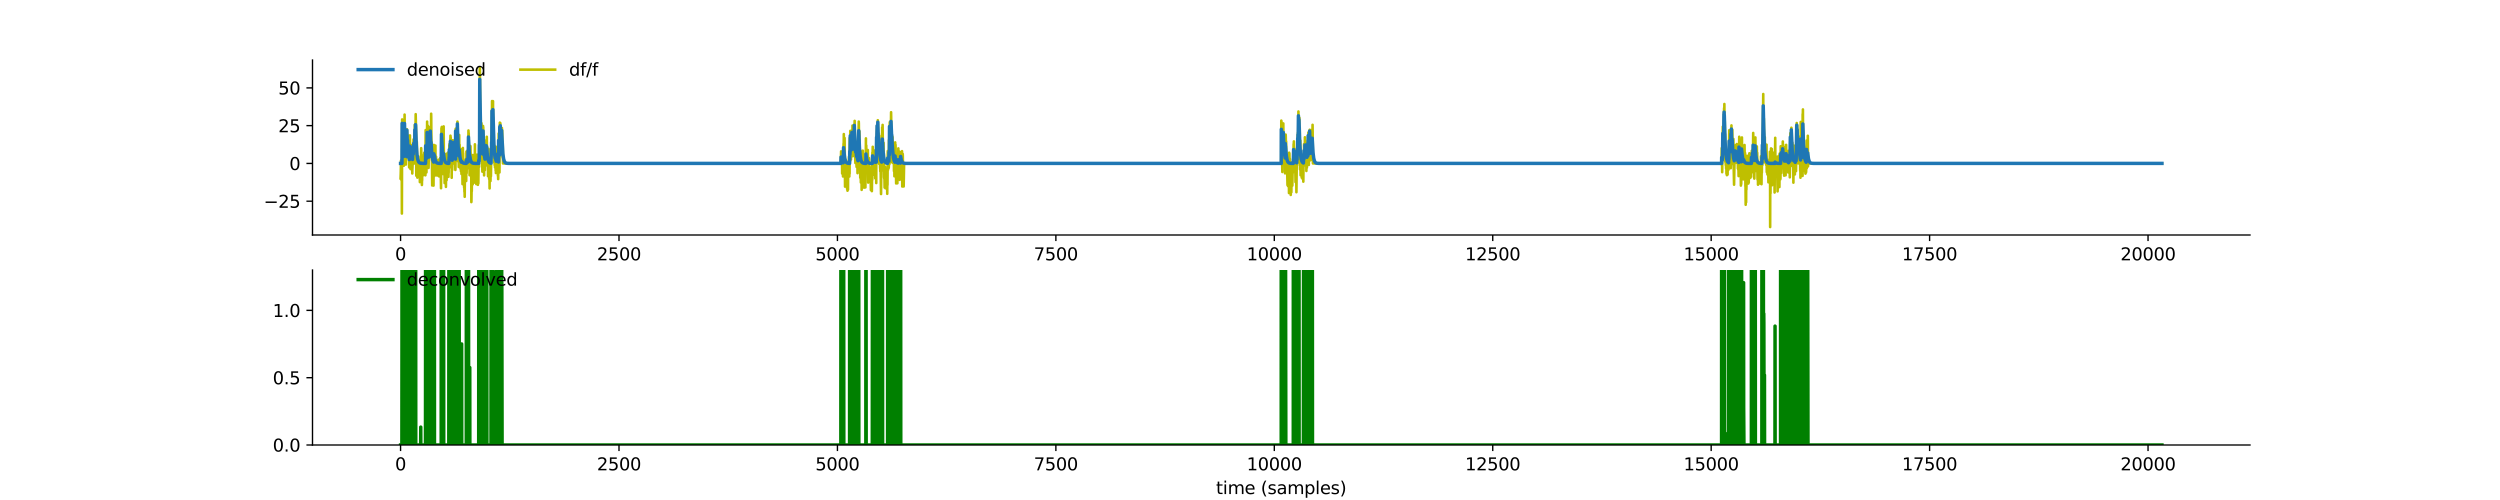 <?xml version="1.0" encoding="utf-8" standalone="no"?>
<!DOCTYPE svg PUBLIC "-//W3C//DTD SVG 1.1//EN"
  "http://www.w3.org/Graphics/SVG/1.1/DTD/svg11.dtd">
<svg height="288pt" version="1.1" viewBox="0 0 1440 288" width="1440pt" xmlns="http://www.w3.org/2000/svg" xmlns:xlink="http://www.w3.org/1999/xlink">
 <defs>
  <style type="text/css">*{stroke-linecap:butt;stroke-linejoin:round;}</style>
 </defs>
 <g id="figure_1">
  <g id="patch_1">
   <path d="M 0 288 
L 1440 288 
L 1440 0 
L 0 0 
z
" style="fill:none;"/>
  </g>
  <g id="axes_1">
   <g id="patch_2">
    <path d="M 180 135.36 
L 1296 135.36 
L 1296 34.56 
L 180 34.56 
z
" style="fill:none;"/>
   </g>
   <g id="line2d_1">
    <path clip-path="url(#p50402a932b)" d="M 230.727 102.757 
L 230.828 99.89 
L 230.979 92.431 
L 231.029 99.257 
L 231.08 93.957 
L 231.13 93.748 
L 231.18 103.609 
L 231.281 103.052 
L 231.331 103.932 
L 231.382 97.306 
L 231.432 104.479 
L 231.482 122.999 
L 231.633 68.799 
L 231.784 76.549 
L 231.834 71.326 
L 231.935 83.879 
L 231.985 80.376 
L 232.036 76.672 
L 232.086 93.177 
L 232.187 92.421 
L 232.237 79.387 
L 232.287 82.697 
L 232.438 94.623 
L 232.539 86.145 
L 232.589 95.481 
L 232.74 82.091 
L 232.791 87.234 
L 232.891 74.05 
L 232.942 84.695 
L 233.042 66.007 
L 233.193 82.047 
L 233.244 83.189 
L 233.395 77.628 
L 233.445 88.297 
L 233.546 87.03 
L 233.596 86.396 
L 233.646 84.144 
L 233.747 94.806 
L 233.797 84.855 
L 233.848 88.431 
L 233.898 90.495 
L 233.948 86.161 
L 233.999 88.038 
L 234.15 90.226 
L 234.2 89.537 
L 234.25 90.552 
L 234.401 74.428 
L 234.451 74.917 
L 234.552 84.915 
L 234.653 83.421 
L 234.703 86.217 
L 234.753 77.796 
L 234.804 82.344 
L 234.955 85.847 
L 235.005 86.154 
L 235.055 79.333 
L 235.106 86.483 
L 235.206 89.848 
L 235.257 82.805 
L 235.307 89.969 
L 235.357 88.952 
L 235.508 92.527 
L 235.559 90.448 
L 235.609 91.805 
L 235.659 96.331 
L 235.71 88.561 
L 235.76 95.508 
L 235.81 96.512 
L 235.911 89.109 
L 235.961 92.841 
L 236.012 92.095 
L 236.062 89.115 
L 236.112 77.996 
L 236.163 81.522 
L 236.263 84.508 
L 236.465 97.401 
L 236.515 86.932 
L 236.565 89.315 
L 236.616 94.064 
L 236.666 91.736 
L 236.767 87.312 
L 236.817 92.062 
L 236.867 89.964 
L 237.018 83.583 
L 237.169 90.701 
L 237.32 86.694 
L 237.471 99.924 
L 237.521 96.587 
L 237.572 96.901 
L 237.874 84.641 
L 237.974 93.249 
L 238.025 88.89 
L 238.176 80.296 
L 238.226 84.05 
L 238.276 94.38 
L 238.327 81.285 
L 238.377 83.48 
L 238.427 86.116 
L 238.478 85.418 
L 238.528 85.037 
L 238.578 86.603 
L 238.629 80.773 
L 238.679 84.961 
L 238.729 83.432 
L 238.83 87.196 
L 238.931 71.842 
L 238.981 79.84 
L 239.031 76.197 
L 239.082 80.591 
L 239.182 76.216 
L 239.233 77.539 
L 239.283 79.688 
L 239.434 65.767 
L 239.736 80.035 
L 239.786 101.197 
L 239.836 91.884 
L 240.088 81.665 
L 240.138 83.509 
L 240.189 99.649 
L 240.239 97.741 
L 240.289 96.132 
L 240.39 102.301 
L 240.541 94.404 
L 240.591 97.156 
L 240.742 89.946 
L 240.893 94.403 
L 240.944 92.879 
L 240.994 94.45 
L 241.095 98.15 
L 241.145 97.074 
L 241.195 96.802 
L 241.346 100.889 
L 241.447 94.306 
L 241.497 98.455 
L 241.548 97.878 
L 241.598 101.838 
L 241.648 101.348 
L 241.699 96.062 
L 241.749 97.511 
L 241.85 104.901 
L 241.9 98.883 
L 242.001 99.528 
L 242.202 92.271 
L 242.303 96.61 
L 242.353 89.884 
L 242.403 95.942 
L 242.604 85.34 
L 242.655 86.981 
L 242.755 94.768 
L 242.806 88.905 
L 243.007 106.555 
L 243.108 101.614 
L 243.158 103.834 
L 243.208 91.018 
L 243.259 95.895 
L 243.359 94.417 
L 243.41 95.37 
L 243.561 91.478 
L 243.863 100.903 
L 243.963 97.183 
L 244.014 97.64 
L 244.064 97.463 
L 244.114 97.763 
L 244.165 97.225 
L 244.366 87.956 
L 244.467 95.81 
L 244.517 95.479 
L 244.567 93.232 
L 244.618 96.072 
L 244.668 92.589 
L 244.718 92.79 
L 244.769 93.82 
L 244.869 99.718 
L 244.92 98.4 
L 245.02 100.968 
L 245.171 74.942 
L 245.221 75.729 
L 245.473 96.572 
L 245.523 83.039 
L 245.574 94.644 
L 245.624 99.312 
L 245.725 91.949 
L 245.775 94.559 
L 245.825 93.249 
L 246.027 70.053 
L 246.077 84.777 
L 246.127 74.524 
L 246.329 81.852 
L 246.429 72.397 
L 246.58 96.304 
L 246.731 91.483 
L 246.832 96.716 
L 246.882 95.642 
L 247.134 81.355 
L 247.235 90.52 
L 247.285 87.727 
L 247.386 81.676 
L 247.436 86.858 
L 247.486 79.334 
L 247.587 79.412 
L 247.688 84.288 
L 247.839 73.04 
L 247.889 76.241 
L 247.939 76.612 
L 248.04 84.533 
L 248.14 79.99 
L 248.191 88.793 
L 248.241 88.261 
L 248.342 65.505 
L 248.392 67.827 
L 248.493 84.401 
L 248.543 81.302 
L 248.694 92.412 
L 248.744 84.79 
L 248.795 92.771 
L 248.946 106.83 
L 249.147 99.795 
L 249.197 105.454 
L 249.298 105.217 
L 249.399 106.383 
L 249.499 101.584 
L 249.55 105.931 
L 249.6 105.004 
L 249.65 101.066 
L 249.701 106.905 
L 249.852 84.28 
L 249.902 83.47 
L 250.103 101.499 
L 250.204 85.287 
L 250.254 87.433 
L 250.305 91.064 
L 250.355 85.32 
L 250.405 99.045 
L 250.456 86.13 
L 250.607 96.634 
L 250.657 87.027 
L 250.757 87.409 
L 250.808 83.827 
L 250.858 96.325 
L 250.959 95.999 
L 251.16 90.234 
L 251.311 100.976 
L 251.462 91.963 
L 251.512 92.485 
L 251.563 101.011 
L 251.663 100.927 
L 251.714 101.032 
L 251.915 92.961 
L 252.016 100.844 
L 252.066 99.328 
L 252.116 98.597 
L 252.167 98.649 
L 252.217 99.371 
L 252.267 98.143 
L 252.318 93.893 
L 252.368 101.174 
L 252.418 96.258 
L 252.469 93.346 
L 252.519 94.14 
L 252.62 101.273 
L 252.72 91.972 
L 252.771 95.841 
L 252.871 95.748 
L 252.922 101.612 
L 253.022 96.762 
L 253.073 98.164 
L 253.123 98.15 
L 253.173 101.206 
L 253.274 95.237 
L 253.324 96.766 
L 253.525 91.106 
L 253.626 100.189 
L 253.676 98.303 
L 253.777 92.099 
L 254.029 108.412 
L 254.28 73.789 
L 254.331 82.808 
L 254.381 74.832 
L 254.431 75.287 
L 254.482 73.098 
L 254.633 90.257 
L 254.683 80.458 
L 254.733 88.308 
L 254.784 84.407 
L 254.884 95.078 
L 254.935 91.992 
L 254.985 85.857 
L 255.086 94.48 
L 255.136 85.936 
L 255.186 92.017 
L 255.237 87.882 
L 255.337 100.287 
L 255.388 98.298 
L 255.539 72.807 
L 255.69 94.656 
L 255.74 90.822 
L 255.841 98.904 
L 255.891 97.248 
L 255.992 93.631 
L 256.092 105.451 
L 256.142 102.581 
L 256.193 98.42 
L 256.243 100.821 
L 256.293 101.649 
L 256.344 99.078 
L 256.394 99.102 
L 256.545 103.16 
L 256.595 98.935 
L 256.646 101.909 
L 256.696 102.858 
L 256.746 101.599 
L 256.847 107.652 
L 257.099 88.612 
L 257.25 103.804 
L 257.3 96.68 
L 257.35 95.742 
L 257.401 92.134 
L 257.451 95.962 
L 257.552 94.183 
L 257.602 95.332 
L 257.703 92.781 
L 257.803 101.331 
L 258.005 87.904 
L 258.206 97.303 
L 258.256 94.703 
L 258.307 101.849 
L 258.357 97.9 
L 258.407 99.629 
L 258.558 89.23 
L 258.609 94.855 
L 258.659 93.872 
L 258.81 83.575 
L 258.86 83.667 
L 258.961 94.102 
L 259.011 82.884 
L 259.061 91.264 
L 259.112 89.426 
L 259.162 90.048 
L 259.212 90.307 
L 259.464 78.159 
L 259.514 84.01 
L 259.565 80.892 
L 259.615 79.004 
L 259.665 82.312 
L 259.716 96.423 
L 259.766 86.515 
L 259.816 86.104 
L 259.867 86.978 
L 260.018 94.202 
L 260.068 93.706 
L 260.118 84.068 
L 260.169 102.403 
L 260.219 95.005 
L 260.269 98.044 
L 260.37 91.581 
L 260.471 97.904 
L 260.571 82.512 
L 260.622 88.586 
L 260.823 80.757 
L 260.873 81.311 
L 260.974 90.553 
L 261.024 83.762 
L 261.075 84.725 
L 261.226 94.193 
L 261.528 82.56 
L 261.578 89.313 
L 261.628 81.335 
L 261.678 87.77 
L 261.729 87.033 
L 261.779 81.8 
L 261.829 82.004 
L 262.131 93.685 
L 262.282 97.889 
L 262.333 97.152 
L 262.383 92.284 
L 262.484 74.131 
L 262.534 74.498 
L 262.635 86.643 
L 262.685 78.152 
L 262.735 83.278 
L 262.886 91.598 
L 263.037 79.057 
L 263.138 88.153 
L 263.239 74.417 
L 263.289 81.378 
L 263.339 83.904 
L 263.39 81.524 
L 263.49 70.044 
L 263.541 70.586 
L 263.591 80.121 
L 263.641 77.175 
L 263.742 78.398 
L 263.792 92.888 
L 263.843 80.795 
L 263.994 92.518 
L 264.044 84.428 
L 264.094 86.073 
L 264.245 96.195 
L 264.396 85.842 
L 264.446 87.589 
L 264.497 77.76 
L 264.547 86.837 
L 264.597 85.206 
L 264.648 91.834 
L 264.698 90.005 
L 264.748 83.394 
L 264.849 94.899 
L 264.899 86.966 
L 264.95 87.049 
L 265 95.355 
L 265.101 94.199 
L 265.151 93.515 
L 265.252 97.241 
L 265.352 91.35 
L 265.403 91.616 
L 265.503 98.596 
L 265.554 89.629 
L 265.604 95.868 
L 265.705 92.291 
L 265.805 100.228 
L 265.906 85.913 
L 266.007 88.76 
L 266.057 97.552 
L 266.107 91.95 
L 266.208 89.821 
L 266.258 88.17 
L 266.409 106.062 
L 266.46 101.705 
L 266.611 85.213 
L 266.711 95.091 
L 266.762 88.145 
L 266.812 93.933 
L 266.862 92.318 
L 267.063 104.381 
L 267.114 103.193 
L 267.214 104.853 
L 267.365 108.132 
L 267.416 105.054 
L 267.516 110.467 
L 267.567 107.84 
L 267.667 113.349 
L 267.818 96.68 
L 267.869 103.654 
L 267.919 96.735 
L 268.02 97.88 
L 268.171 94.665 
L 268.221 99.32 
L 268.271 97.917 
L 268.322 91.758 
L 268.372 97.815 
L 268.422 95.632 
L 268.473 97.259 
L 268.523 104.256 
L 268.674 87.254 
L 268.775 99.73 
L 268.926 89.206 
L 268.976 90.702 
L 269.026 88.991 
L 269.077 88.614 
L 269.278 96.805 
L 269.328 95.209 
L 269.379 96.887 
L 269.53 95.164 
L 269.63 86.015 
L 269.681 88.094 
L 269.731 86.036 
L 269.831 75.166 
L 269.882 76.782 
L 269.932 77.808 
L 269.982 76.689 
L 270.033 87.305 
L 270.133 86.205 
L 270.184 85.134 
L 270.385 95.136 
L 270.435 93.129 
L 270.486 100.93 
L 270.536 95.187 
L 270.586 85.004 
L 270.637 87.619 
L 270.687 88.773 
L 270.737 87.353 
L 270.788 87.756 
L 270.838 88.573 
L 270.888 84.112 
L 270.989 84.19 
L 271.14 94.367 
L 271.19 93.717 
L 271.291 92.108 
L 271.341 99.512 
L 271.392 96.019 
L 271.442 96.559 
L 271.492 116.406 
L 271.543 115.885 
L 271.694 105.412 
L 271.744 110.16 
L 271.845 101.095 
L 271.895 103.591 
L 272.046 93.883 
L 272.197 104.359 
L 272.247 106.226 
L 272.298 105.142 
L 272.348 89.288 
L 272.398 95.814 
L 272.448 96.344 
L 272.499 90.814 
L 272.549 96.851 
L 272.65 103.407 
L 272.7 95.631 
L 272.75 100.134 
L 272.801 98.77 
L 272.851 91.693 
L 272.901 95.657 
L 272.952 97.711 
L 273.002 105.253 
L 273.052 93.212 
L 273.103 102.248 
L 273.153 101.205 
L 273.354 89.786 
L 273.455 102.08 
L 273.505 98.815 
L 273.556 83.125 
L 273.606 96.58 
L 273.656 99.465 
L 273.807 91.705 
L 274.059 104.257 
L 274.16 97.223 
L 274.21 99.987 
L 274.26 98.541 
L 274.361 106.057 
L 274.411 103.129 
L 274.462 102.647 
L 274.512 95.353 
L 274.562 100.19 
L 274.764 96.833 
L 274.814 89.077 
L 274.864 92.306 
L 274.915 93.816 
L 274.965 98.943 
L 275.015 97.839 
L 275.066 95.214 
L 275.116 95.97 
L 275.267 106.469 
L 275.367 99.937 
L 275.418 101.548 
L 275.518 105.581 
L 275.669 94.434 
L 275.72 94.754 
L 275.82 89.002 
L 275.971 96.088 
L 276.273 62.578 
L 276.374 39.142 
L 276.424 40.087 
L 276.626 75.02 
L 276.676 76.337 
L 276.726 87.456 
L 276.777 84.033 
L 276.877 65.687 
L 277.028 85.227 
L 277.129 76.66 
L 277.179 85.123 
L 277.23 84.242 
L 277.33 70.974 
L 277.381 76.621 
L 277.431 73.6 
L 277.582 91.132 
L 277.632 82.304 
L 277.683 80.407 
L 277.834 98.877 
L 278.035 87.366 
L 278.236 72.568 
L 278.135 88.125 
L 278.286 74.672 
L 278.337 73.226 
L 278.538 84.12 
L 278.689 91.321 
L 278.739 83.443 
L 278.84 101.011 
L 278.89 93.872 
L 278.941 90.14 
L 279.041 98.088 
L 279.192 92.17 
L 279.243 92.215 
L 279.293 97.974 
L 279.343 93.684 
L 279.545 85.068 
L 279.595 85.097 
L 279.796 90.541 
L 279.998 80.798 
L 280.048 88.146 
L 280.098 84.281 
L 280.149 83.937 
L 280.249 88.757 
L 280.4 78.786 
L 280.551 95.36 
L 280.652 89.247 
L 280.702 86.933 
L 280.752 87.966 
L 280.903 95.023 
L 280.954 85.591 
L 281.004 87.5 
L 281.105 101.495 
L 281.155 90.621 
L 281.205 98.118 
L 281.256 99.324 
L 281.306 98.52 
L 281.356 96.435 
L 281.407 85.708 
L 281.457 88.973 
L 281.507 88.278 
L 281.558 89.058 
L 281.759 103.095 
L 281.809 95.869 
L 281.86 100.077 
L 281.91 99.208 
L 282.011 108.522 
L 282.061 89.786 
L 282.111 93.219 
L 282.162 98.869 
L 282.212 96.77 
L 282.262 96.645 
L 282.313 95.719 
L 282.514 104.272 
L 282.665 97.027 
L 282.715 97.578 
L 282.766 101.508 
L 283.017 85.682 
L 283.118 87.888 
L 283.168 78.125 
L 283.219 87.034 
L 283.319 75.754 
L 283.42 58.211 
L 283.47 65.992 
L 283.52 78.87 
L 283.571 69.252 
L 283.722 77.168 
L 283.772 73.63 
L 283.973 58.278 
L 284.024 70.899 
L 284.074 69.276 
L 284.124 67.805 
L 284.225 77.301 
L 284.275 70.629 
L 284.326 70.888 
L 284.527 90.371 
L 284.577 86.544 
L 284.628 88.919 
L 284.678 93.582 
L 284.779 93.075 
L 284.829 91.716 
L 284.879 92.841 
L 284.93 95.134 
L 284.98 92.633 
L 285.03 90.401 
L 285.131 96.443 
L 285.232 85.595 
L 285.282 86.475 
L 285.332 93.65 
L 285.433 93.465 
L 285.483 98.197 
L 285.534 84.442 
L 285.584 92.69 
L 285.634 99.661 
L 285.685 92.075 
L 285.785 94.961 
L 285.836 93.878 
L 285.886 88.034 
L 285.936 94.136 
L 285.987 90.278 
L 286.037 96.127 
L 286.087 93.647 
L 286.137 86.036 
L 286.188 86.547 
L 286.238 90.748 
L 286.288 90.37 
L 286.339 86.843 
L 286.439 87.012 
L 286.49 89.521 
L 286.54 88.263 
L 286.59 87.771 
L 286.792 101.27 
L 286.842 98.081 
L 286.892 100.027 
L 286.943 103.169 
L 287.043 94.627 
L 287.094 98.977 
L 287.144 95.353 
L 287.245 76.888 
L 287.345 88.106 
L 287.396 84.074 
L 287.446 84.103 
L 287.496 83.787 
L 287.698 99.316 
L 287.899 70.633 
L 288 81.936 
L 288.05 79.031 
L 288.1 80.422 
L 288.201 70.932 
L 288.251 81.141 
L 288.302 72.843 
L 288.402 81.252 
L 288.453 79.076 
L 288.503 80.543 
L 288.604 88.346 
L 288.704 77.868 
L 288.755 82.566 
L 288.805 80.898 
L 288.905 75.131 
L 288.956 76.156 
L 289.056 77.626 
L 289.107 73.726 
L 289.157 82.028 
L 289.207 77.215 
L 289.258 74.906 
L 289.459 90.415 
L 289.56 81.43 
L 289.711 94.134 
L 484.326 94.134 
L 484.477 87.189 
L 484.527 88.431 
L 484.678 92.28 
L 484.729 88.034 
L 484.779 94.476 
L 484.829 93.622 
L 484.93 90.083 
L 484.98 90.793 
L 485.081 99.949 
L 485.181 93.576 
L 485.232 94.047 
L 485.282 99.418 
L 485.332 93.526 
L 485.433 99.981 
L 485.483 93.768 
L 485.534 100.224 
L 485.584 101.645 
L 485.886 82.763 
L 485.936 88.405 
L 485.987 82.21 
L 486.037 77.225 
L 486.188 93.879 
L 486.238 90.878 
L 486.289 92.011 
L 486.389 80.212 
L 486.44 83.529 
L 486.49 79.51 
L 486.742 107.496 
L 486.943 92.078 
L 487.044 100.128 
L 487.094 95.114 
L 487.144 99.887 
L 487.195 98.598 
L 487.245 94.332 
L 487.295 95.25 
L 487.346 96.273 
L 487.396 95.054 
L 487.497 104.946 
L 487.547 102.997 
L 487.597 102.483 
L 487.647 104.681 
L 487.748 104.405 
L 487.949 108.861 
L 488.05 100.687 
L 488.1 105.266 
L 488.151 109.844 
L 488.201 99.921 
L 488.302 99.946 
L 488.352 100.685 
L 488.453 109.224 
L 488.503 99.254 
L 488.604 101.263 
L 488.755 95.673 
L 488.805 92.561 
L 488.855 96.614 
L 489.006 90.337 
L 489.208 101.677 
L 489.258 97.015 
L 489.308 99.015 
L 489.359 100.042 
L 489.459 79.466 
L 489.51 89.791 
L 489.56 93.244 
L 489.61 90.794 
L 489.761 75.407 
L 489.963 86.096 
L 490.013 83.418 
L 490.063 82.288 
L 490.164 91.889 
L 490.214 86.011 
L 490.264 80.393 
L 490.315 83.863 
L 490.365 86.029 
L 490.466 79.886 
L 490.516 81.528 
L 490.617 83.77 
L 490.667 75.058 
L 490.717 76.767 
L 490.768 80.797 
L 490.818 78.202 
L 490.868 78.734 
L 490.919 89.824 
L 490.969 84.528 
L 491.019 72.337 
L 491.07 83.441 
L 491.12 77.427 
L 491.221 89.973 
L 491.271 88.52 
L 491.422 81.268 
L 491.523 82.072 
L 491.573 84.663 
L 491.623 81.419 
L 491.674 84.794 
L 491.825 78.147 
L 491.875 79.585 
L 491.925 83.682 
L 491.976 82.117 
L 492.076 71.737 
L 492.127 74.725 
L 492.177 75.448 
L 492.278 69.628 
L 492.479 84.558 
L 492.63 91.439 
L 492.68 93.877 
L 492.781 93.712 
L 492.831 91.168 
L 492.882 81.454 
L 492.932 82.749 
L 493.032 87.859 
L 493.083 85.47 
L 493.133 83.849 
L 493.334 94.456 
L 493.385 96.124 
L 493.435 84.757 
L 493.485 89.51 
L 493.586 93.717 
L 493.687 84.989 
L 493.737 85.063 
L 493.938 99.736 
L 494.039 88.073 
L 494.089 94.802 
L 494.14 97.701 
L 494.19 97.298 
L 494.341 81.808 
L 494.391 83.921 
L 494.643 70.037 
L 494.693 71.261 
L 494.895 89.593 
L 495.046 75.67 
L 495.096 89.236 
L 495.146 80.651 
L 495.247 96.312 
L 495.297 89.673 
L 495.398 86.531 
L 495.499 102.366 
L 495.549 87.058 
L 495.599 102.045 
L 495.65 95.385 
L 495.7 101.931 
L 495.75 98.796 
L 495.8 101.944 
L 495.851 105.129 
L 495.901 101.44 
L 495.951 96.176 
L 496.002 97.799 
L 496.102 99.496 
L 496.203 92.155 
L 496.304 109.362 
L 496.354 106.564 
L 496.404 99.529 
L 496.505 100.408 
L 496.555 99.551 
L 496.606 99.767 
L 496.656 99.864 
L 496.757 101.894 
L 496.958 86.776 
L 497.159 97.514 
L 497.21 98.418 
L 497.26 97.053 
L 497.31 97.202 
L 497.461 97.653 
L 497.713 108.108 
L 497.814 97.046 
L 497.914 107.514 
L 498.015 99.355 
L 498.065 100.715 
L 498.166 94.076 
L 498.317 99.668 
L 498.468 107.97 
L 498.518 98.61 
L 498.619 99.547 
L 498.77 79.708 
L 498.719 99.701 
L 498.82 84.937 
L 498.921 86.774 
L 498.971 83.777 
L 499.072 94.206 
L 499.122 92.433 
L 499.323 98.446 
L 499.474 93.898 
L 499.525 97.391 
L 499.625 90.559 
L 499.726 97.634 
L 499.776 96.048 
L 499.877 86.413 
L 500.028 101.699 
L 500.078 105.171 
L 500.129 104.418 
L 500.229 94.765 
L 500.28 96.762 
L 500.33 96.428 
L 500.38 95.252 
L 500.481 102.287 
L 500.531 99.579 
L 500.582 91.074 
L 500.632 95.648 
L 500.682 96.524 
L 500.783 103.026 
L 500.833 102.091 
L 500.934 100.029 
L 500.984 96.312 
L 501.035 96.786 
L 501.135 103.184 
L 501.185 99.009 
L 501.286 99.854 
L 501.387 97.041 
L 501.638 109.483 
L 501.689 106.096 
L 501.89 98.05 
L 502.142 108.331 
L 502.192 110.099 
L 502.293 101.544 
L 502.343 92.023 
L 502.393 103.669 
L 502.444 95.613 
L 502.494 87.835 
L 502.544 99.73 
L 502.595 89.789 
L 502.695 84.56 
L 502.796 93.956 
L 502.846 92.269 
L 502.897 91.164 
L 502.947 93.993 
L 503.048 87.189 
L 503.199 100.624 
L 503.35 92.12 
L 503.4 94.676 
L 503.45 92.022 
L 503.551 86.688 
L 503.652 93.403 
L 503.702 91.464 
L 503.752 96.367 
L 503.803 87.021 
L 503.853 87.564 
L 503.903 99.223 
L 504.004 98.878 
L 504.054 98.61 
L 504.104 102.689 
L 504.155 89.759 
L 504.255 91.087 
L 504.306 88.941 
L 504.356 97.124 
L 504.406 90.577 
L 504.457 90.407 
L 504.608 97.943 
L 504.658 87.955 
L 504.708 105.445 
L 504.759 87.838 
L 504.91 79.036 
L 505.061 78.688 
L 505.212 72.452 
L 505.161 78.78 
L 505.262 73.538 
L 505.312 71.956 
L 505.363 73.967 
L 505.413 82.482 
L 505.463 81.998 
L 505.564 79.658 
L 505.614 69.254 
L 505.665 69.776 
L 505.816 79.606 
L 505.866 77.248 
L 505.967 82.84 
L 506.017 76.702 
L 506.067 78.648 
L 506.118 83.505 
L 506.168 79.065 
L 506.218 77.085 
L 506.319 94.338 
L 506.47 78.171 
L 506.52 80.84 
L 506.671 86.851 
L 506.772 84.145 
L 506.923 96.876 
L 506.973 84.227 
L 507.023 98.642 
L 507.074 93.636 
L 507.124 97.092 
L 507.174 95.411 
L 507.225 96.409 
L 507.476 111.76 
L 507.627 97.079 
L 507.678 102.173 
L 507.728 96.272 
L 507.778 98.377 
L 507.829 97.745 
L 507.98 84.098 
L 508.03 83.991 
L 508.08 86.77 
L 508.131 73.384 
L 508.181 91.36 
L 508.231 79.301 
L 508.282 82.215 
L 508.382 71.949 
L 508.634 93.451 
L 508.684 92.469 
L 508.735 86.87 
L 508.835 87.676 
L 508.886 95.317 
L 508.936 82.252 
L 508.986 91.052 
L 509.037 96.959 
L 509.087 88.415 
L 509.137 98.518 
L 509.188 92.502 
L 509.238 94.141 
L 509.338 102.899 
L 509.389 99.922 
L 509.439 101.311 
L 509.54 108.042 
L 509.741 96.074 
L 509.842 107.251 
L 509.892 102.3 
L 509.942 96.991 
L 509.993 100.706 
L 510.043 108.467 
L 510.093 100.475 
L 510.144 98.187 
L 510.295 106.006 
L 510.395 97.588 
L 510.446 98.763 
L 510.546 100.409 
L 510.597 107.894 
L 510.647 105.891 
L 510.748 102.562 
L 510.798 104.845 
L 510.848 104.177 
L 510.899 98.197 
L 510.949 100.916 
L 511.05 111.639 
L 511.1 102.854 
L 511.15 104.162 
L 511.201 106.554 
L 511.352 86.991 
L 511.452 90.471 
L 511.553 97.762 
L 511.704 87.138 
L 511.754 89.805 
L 511.905 96.734 
L 511.956 95.943 
L 512.056 80.691 
L 512.157 93.162 
L 512.257 94.654 
L 512.358 72.864 
L 512.408 74.729 
L 512.459 73.346 
L 512.509 70.372 
L 512.66 83.59 
L 512.761 74.86 
L 512.912 93.483 
L 512.962 80.984 
L 513.063 82.382 
L 513.264 64.65 
L 513.314 67.398 
L 513.415 85.645 
L 513.465 76.368 
L 513.516 74.573 
L 513.566 80.307 
L 513.667 79.377 
L 513.767 81.45 
L 513.818 78.327 
L 513.969 85.9 
L 514.069 78.898 
L 514.12 79.222 
L 514.22 93.812 
L 514.321 91.426 
L 514.371 87.546 
L 514.422 89.047 
L 514.522 93.491 
L 514.623 87.444 
L 514.673 91.698 
L 514.724 94.118 
L 514.824 83.894 
L 514.874 91.322 
L 514.925 98.536 
L 514.975 93.647 
L 515.025 93.586 
L 515.076 93.849 
L 515.126 95.46 
L 515.176 101.535 
L 515.227 97.506 
L 515.277 95.637 
L 515.378 95.732 
L 515.428 95.615 
L 515.529 88.763 
L 515.579 88.815 
L 515.629 82.014 
L 515.68 85.416 
L 515.73 88.365 
L 515.78 85.534 
L 515.831 83.423 
L 516.183 105.655 
L 516.233 105.312 
L 516.284 104.195 
L 516.384 97.98 
L 516.435 101.372 
L 516.535 101.2 
L 516.636 97.421 
L 516.787 102.538 
L 516.837 98.645 
L 516.888 105.575 
L 516.938 100.844 
L 516.988 98.928 
L 517.039 98.962 
L 517.089 99.748 
L 517.139 96.078 
L 517.19 96.234 
L 517.29 98.935 
L 517.441 85.473 
L 517.542 94.379 
L 517.592 89.468 
L 517.743 102.075 
L 517.844 87.183 
L 517.894 91.62 
L 517.944 96.101 
L 517.995 94.67 
L 518.045 88.454 
L 518.196 103.598 
L 518.448 95.003 
L 518.498 95.332 
L 518.599 97.409 
L 518.75 87.612 
L 518.8 88.656 
L 518.901 91.945 
L 519.001 88.124 
L 519.052 93.624 
L 519.102 88.749 
L 519.152 89.949 
L 519.203 95.866 
L 519.253 93.615 
L 519.303 91.119 
L 519.354 93.191 
L 519.404 93.795 
L 519.555 87.055 
L 519.605 89.803 
L 519.706 107.433 
L 519.756 105.558 
L 519.958 88.632 
L 520.008 89.365 
L 520.259 102.503 
L 520.31 99.372 
L 520.36 101.828 
L 520.511 107.412 
L 520.763 94.134 
L 737.975 94.134 
L 738.025 69.475 
L 738.126 70.119 
L 738.176 71.496 
L 738.327 89.724 
L 738.377 83.096 
L 738.428 88.596 
L 738.629 99.066 
L 738.78 84.717 
L 738.83 86.36 
L 738.931 91.582 
L 739.082 73.7 
L 739.132 85.756 
L 739.183 71.096 
L 739.233 77.283 
L 739.283 82.52 
L 739.334 81.293 
L 739.384 78.951 
L 739.585 94.393 
L 739.736 82.62 
L 739.837 91.986 
L 739.887 83.054 
L 739.938 90.271 
L 739.988 85.722 
L 740.038 94.203 
L 740.089 92.297 
L 740.139 85.466 
L 740.189 99.851 
L 740.24 93.242 
L 740.34 79.6 
L 740.391 85.206 
L 740.441 86.715 
L 740.542 77.523 
L 740.592 78.26 
L 740.743 85.543 
L 740.793 81.4 
L 740.994 96.272 
L 741.095 88.992 
L 741.145 93.865 
L 741.196 94.165 
L 741.296 98.738 
L 741.347 96.699 
L 741.397 97.45 
L 741.598 106.601 
L 741.8 100.985 
L 741.9 107.187 
L 742.051 90.18 
L 742.102 97.479 
L 742.202 97.216 
L 742.353 100.771 
L 742.404 100.494 
L 742.454 111.199 
L 742.504 106.556 
L 742.555 87.949 
L 742.655 88.863 
L 742.706 88.44 
L 742.806 93.671 
L 742.857 92.668 
L 742.907 91.279 
L 742.957 92.226 
L 743.008 91.587 
L 743.058 92.044 
L 743.36 102.358 
L 743.41 100.084 
L 743.46 112.285 
L 743.511 108.147 
L 743.561 101.375 
L 743.611 103.004 
L 743.662 104.941 
L 743.712 99.427 
L 743.762 106.048 
L 743.813 110.737 
L 743.863 107.094 
L 743.913 107.504 
L 744.014 93.592 
L 744.064 96.925 
L 744.115 101.633 
L 744.215 101.068 
L 744.366 106.919 
L 744.568 96.154 
L 744.618 99.653 
L 744.769 93.906 
L 744.92 97.834 
L 745.121 82.955 
L 745.172 90.364 
L 745.222 83.461 
L 745.272 81.446 
L 745.423 91.04 
L 745.474 89.512 
L 745.625 85.534 
L 745.776 92.475 
L 745.826 93.745 
L 745.927 87.835 
L 746.078 96.213 
L 746.228 104.902 
L 746.329 96.423 
L 746.379 97.87 
L 746.43 93.307 
L 746.53 102.446 
L 746.581 96.771 
L 746.631 100.824 
L 746.732 110.719 
L 746.983 88.782 
L 747.034 95.279 
L 747.084 94.98 
L 747.235 83.861 
L 747.386 93.787 
L 747.487 77.817 
L 747.537 79.764 
L 747.587 85.294 
L 747.638 76.352 
L 747.688 76.418 
L 747.738 84.215 
L 747.889 64.21 
L 747.99 73.464 
L 748.04 67.294 
L 748.091 75.366 
L 748.141 68.731 
L 748.191 69.101 
L 748.242 67.609 
L 748.342 72.832 
L 748.393 72.426 
L 748.443 67.837 
L 748.493 80.985 
L 748.594 80.815 
L 748.644 73.369 
L 748.795 97.559 
L 748.846 84.613 
L 748.896 90.412 
L 748.946 89.683 
L 748.996 80.941 
L 749.147 100.962 
L 749.349 88.399 
L 749.5 93.981 
L 749.651 96.697 
L 749.701 100.821 
L 749.751 94.495 
L 749.802 102.338 
L 749.852 99.331 
L 749.953 91.79 
L 750.003 92.236 
L 750.104 100.445 
L 750.154 97.095 
L 750.204 91.632 
L 750.255 97.351 
L 750.355 103.081 
L 750.456 96.184 
L 750.506 97.077 
L 750.557 103.267 
L 750.607 97.755 
L 750.708 104.636 
L 750.859 90.415 
L 750.909 91.228 
L 750.959 93.429 
L 751.06 93.704 
L 751.161 82.929 
L 751.362 95.326 
L 751.463 85.712 
L 751.513 91.928 
L 751.563 91.281 
L 751.614 79.072 
L 751.664 84.038 
L 751.714 88.88 
L 751.764 88.715 
L 751.865 80.95 
L 751.915 83.229 
L 752.016 92.288 
L 752.167 82.273 
L 752.217 82.695 
L 752.318 84.271 
L 752.368 86.897 
L 752.419 84.731 
L 752.469 98.471 
L 752.519 88.554 
L 752.57 90.204 
L 752.62 88.773 
L 752.67 87.763 
L 752.771 96.56 
L 752.922 85.321 
L 753.123 93.591 
L 753.174 90.47 
L 753.274 85.315 
L 753.325 92.32 
L 753.375 91.725 
L 753.526 77.975 
L 753.576 78.809 
L 753.627 76.36 
L 753.727 86.741 
L 753.778 82.114 
L 753.828 81.465 
L 753.878 95.006 
L 753.929 88.725 
L 754.029 86.14 
L 754.08 86.261 
L 754.18 86.397 
L 754.231 91.408 
L 754.281 85.505 
L 754.381 74.741 
L 754.482 80.912 
L 754.532 78.378 
L 754.633 81.882 
L 754.683 79.236 
L 754.784 92.323 
L 754.834 89.791 
L 754.885 88.531 
L 754.935 90.223 
L 754.985 88.266 
L 755.136 74.964 
L 755.237 90.003 
L 755.287 83.223 
L 755.388 87.824 
L 755.438 84.689 
L 755.539 91.64 
L 755.74 77.975 
L 755.791 83.905 
L 755.841 75.849 
L 755.891 76.521 
L 755.942 79.677 
L 755.992 76.969 
L 756.042 71.904 
L 756.093 75.882 
L 756.244 94.134 
L 991.624 94.134 
L 991.724 85.313 
L 991.775 86.533 
L 991.875 95.299 
L 991.926 94.213 
L 991.976 99.168 
L 992.026 93.227 
L 992.228 83.464 
L 992.328 72.92 
L 992.479 83.984 
L 992.63 74.132 
L 992.781 84.319 
L 992.932 68.636 
L 993.083 62.263 
L 993.134 69.734 
L 993.184 66.149 
L 993.234 59.903 
L 993.385 75.349 
L 993.436 69.395 
L 993.486 70.701 
L 993.587 77.926 
L 993.687 77.173 
L 993.738 80.13 
L 993.788 93.285 
L 993.889 91.21 
L 993.939 89.67 
L 994.039 95.106 
L 994.14 92.523 
L 994.241 97.083 
L 994.392 91.826 
L 994.442 100.101 
L 994.492 98.79 
L 994.593 94.722 
L 994.694 100.9 
L 994.744 89.407 
L 994.794 91.984 
L 994.945 99.431 
L 994.996 97.285 
L 995.046 95.813 
L 995.096 100.555 
L 995.147 96.741 
L 995.247 90.587 
L 995.298 94.811 
L 995.348 93.084 
L 995.398 90.874 
L 995.449 92.423 
L 995.6 96.981 
L 995.65 97.705 
L 995.751 88.349 
L 995.801 94.988 
L 995.851 92.76 
L 996.053 75.017 
L 996.204 91.278 
L 996.355 86.504 
L 996.405 86.71 
L 996.455 87.572 
L 996.506 82.379 
L 996.556 89.694 
L 996.606 83.588 
L 996.656 77.872 
L 996.707 81.369 
L 996.757 84.421 
L 996.807 79.786 
L 996.858 83.07 
L 996.908 96.883 
L 997.059 75.559 
L 997.16 82.734 
L 997.311 72.231 
L 997.462 84.511 
L 997.512 84.419 
L 997.562 85.772 
L 997.713 75.751 
L 997.764 79.246 
L 997.814 74.723 
L 997.915 91.198 
L 997.965 86.548 
L 998.015 82.472 
L 998.166 94.597 
L 998.217 92.911 
L 998.317 85.995 
L 998.368 87.593 
L 998.418 80.019 
L 998.569 94.569 
L 998.821 106.382 
L 999.123 88.865 
L 999.223 94.096 
L 999.274 89.336 
L 999.324 92.072 
L 999.374 92.003 
L 999.475 85.455 
L 999.525 87.52 
L 999.575 89.953 
L 999.626 88.133 
L 999.676 88.15 
L 999.726 89.015 
L 999.827 83.572 
L 999.978 92.07 
L 1000.179 87.559 
L 1000.28 93.78 
L 1000.381 82.972 
L 1000.481 91.838 
L 1000.532 91.182 
L 1000.582 91.756 
L 1000.683 87.394 
L 1000.834 93.803 
L 1000.934 90.157 
L 1001.035 97.13 
L 1001.085 96.572 
L 1001.136 96.969 
L 1001.186 94.367 
L 1001.287 97.85 
L 1001.337 89.34 
L 1001.387 98.679 
L 1001.438 101.428 
L 1001.488 98.247 
L 1001.538 97.167 
L 1001.639 84.581 
L 1001.689 85.746 
L 1001.74 84.853 
L 1001.79 78.771 
L 1001.84 80.606 
L 1001.941 88.156 
L 1001.991 86.265 
L 1002.042 87.949 
L 1002.092 100.639 
L 1002.142 82.33 
L 1002.192 90.523 
L 1002.243 91.48 
L 1002.293 88.83 
L 1002.343 91.677 
L 1002.394 91.456 
L 1002.444 101.536 
L 1002.494 95.766 
L 1002.545 89.973 
L 1002.746 106.9 
L 1002.847 100.246 
L 1002.897 101.618 
L 1002.947 105.995 
L 1003.098 83.496 
L 1003.199 88.581 
L 1003.35 79.172 
L 1003.451 92.093 
L 1003.501 91.532 
L 1003.602 92.782 
L 1003.652 91.92 
L 1003.702 96.149 
L 1003.753 94.385 
L 1003.803 91.635 
L 1003.853 91.851 
L 1003.904 94.357 
L 1003.954 93.075 
L 1004.004 92.075 
L 1004.155 103.317 
L 1004.407 86.689 
L 1004.558 95.504 
L 1004.608 89.607 
L 1004.659 90.261 
L 1004.709 93.817 
L 1004.759 91.552 
L 1004.86 83.519 
L 1004.96 91.625 
L 1005.011 88.992 
L 1005.061 91.117 
L 1005.111 93.476 
L 1005.162 88.155 
L 1005.212 91.367 
L 1005.363 107.325 
L 1005.413 105.511 
L 1005.514 117.945 
L 1005.564 113.815 
L 1005.615 114.639 
L 1005.665 112.85 
L 1005.715 103.648 
L 1005.766 116.503 
L 1005.816 104.621 
L 1005.866 105.434 
L 1005.917 109.244 
L 1006.068 101.215 
L 1006.168 93.342 
L 1006.219 101.806 
L 1006.269 101.001 
L 1006.319 99.533 
L 1006.37 89.736 
L 1006.42 91.303 
L 1006.47 101.342 
L 1006.521 93.635 
L 1006.571 91.851 
L 1006.672 101.278 
L 1006.722 100.066 
L 1006.823 98.975 
L 1006.873 91.941 
L 1006.923 100.046 
L 1006.974 99.6 
L 1007.024 105.728 
L 1007.074 99.079 
L 1007.125 104.809 
L 1007.175 104.922 
L 1007.225 103.108 
L 1007.276 105.197 
L 1007.326 93.506 
L 1007.376 103.426 
L 1007.628 88.3 
L 1007.728 91.575 
L 1007.779 90.179 
L 1007.829 91.472 
L 1007.98 101.571 
L 1008.131 94.461 
L 1008.232 102.374 
L 1008.282 98.949 
L 1008.332 97.082 
L 1008.483 101.887 
L 1008.584 93.792 
L 1008.634 94.598 
L 1008.685 99.447 
L 1008.735 96.18 
L 1009.037 86.83 
L 1009.138 99.204 
L 1009.188 96.91 
L 1009.389 88.24 
L 1009.44 86.583 
L 1009.591 90.885 
L 1009.641 87.214 
L 1009.691 91.75 
L 1009.742 88.671 
L 1009.842 76.586 
L 1009.893 79.655 
L 1010.044 92.584 
L 1010.094 90.872 
L 1010.144 85.119 
L 1010.195 89.234 
L 1010.245 87.111 
L 1010.295 102.021 
L 1010.345 91.789 
L 1010.396 91.402 
L 1010.496 102.87 
L 1010.698 86.651 
L 1010.798 97.633 
L 1010.849 96.514 
L 1010.949 81.687 
L 1011 83.432 
L 1011.05 86.293 
L 1011.1 79.17 
L 1011.201 88.782 
L 1011.251 88.704 
L 1011.352 84.149 
L 1011.553 98.532 
L 1011.604 93.61 
L 1011.704 94.365 
L 1011.855 86.09 
L 1011.956 84.348 
L 1012.006 96.395 
L 1012.107 91.77 
L 1012.157 87.969 
L 1012.308 102.14 
L 1012.359 103.436 
L 1012.409 103.118 
L 1012.51 94.737 
L 1012.61 106.392 
L 1012.661 105.267 
L 1012.862 93.564 
L 1012.912 94.877 
L 1013.063 103.774 
L 1013.164 97.713 
L 1013.214 100.352 
L 1013.264 103.977 
L 1013.315 99.798 
L 1013.365 95.462 
L 1013.415 100.813 
L 1013.466 99.09 
L 1013.516 98.063 
L 1013.617 102.421 
L 1013.667 101.306 
L 1013.717 100.398 
L 1013.818 105.703 
L 1013.868 96.255 
L 1013.919 99.158 
L 1014.019 104.086 
L 1014.07 103.553 
L 1014.12 98.594 
L 1014.17 99.937 
L 1014.221 105.402 
L 1014.321 89.979 
L 1014.372 96.569 
L 1014.422 93.127 
L 1014.472 95.286 
L 1014.623 106.096 
L 1014.724 96.634 
L 1014.774 97.27 
L 1014.825 99.477 
L 1014.925 86.484 
L 1015.076 95.217 
L 1015.227 77.472 
L 1015.278 92.357 
L 1015.328 84.057 
L 1015.63 54.163 
L 1015.68 71.378 
L 1015.781 68.604 
L 1015.831 69.764 
L 1015.881 75.932 
L 1015.932 73.799 
L 1015.982 68.258 
L 1016.032 73.286 
L 1016.234 84.419 
L 1016.284 93.186 
L 1016.334 78.966 
L 1016.385 83.516 
L 1016.435 89.075 
L 1016.485 87.128 
L 1016.536 79.026 
L 1016.586 87.462 
L 1016.636 90.75 
L 1016.687 89.918 
L 1016.737 87.821 
L 1016.838 92.953 
L 1016.888 88.087 
L 1016.938 93.843 
L 1016.989 94.051 
L 1017.039 91.864 
L 1017.089 93.579 
L 1017.14 93.364 
L 1017.291 86.949 
L 1017.341 95.03 
L 1017.391 93.831 
L 1017.442 93.202 
L 1017.542 83.341 
L 1017.643 99.069 
L 1017.693 97.904 
L 1017.744 94.454 
L 1017.794 99.4 
L 1017.844 97.509 
L 1017.895 92.96 
L 1017.945 93.719 
L 1018.046 100.52 
L 1018.146 93.589 
L 1018.197 94.677 
L 1018.398 97.924 
L 1018.448 98.094 
L 1018.498 97.033 
L 1018.599 105.012 
L 1018.649 104.238 
L 1018.75 104.339 
L 1018.851 96.946 
L 1018.951 101.116 
L 1019.153 91.779 
L 1019.203 101.077 
L 1019.253 97.31 
L 1019.404 90.791 
L 1019.455 87.443 
L 1019.505 87.823 
L 1019.555 93.051 
L 1019.606 130.778 
L 1019.656 110.271 
L 1019.757 105.507 
L 1019.807 111.317 
L 1019.857 95.59 
L 1019.908 98.287 
L 1019.958 102.269 
L 1020.109 85.471 
L 1020.21 102.952 
L 1020.26 90.905 
L 1020.31 94.803 
L 1020.361 97.324 
L 1020.411 96.283 
L 1020.512 90.272 
L 1020.562 85.795 
L 1020.663 106.717 
L 1020.713 103.63 
L 1020.763 100.914 
L 1020.814 104.914 
L 1020.864 101.55 
L 1020.965 87.689 
L 1021.116 100.459 
L 1021.166 92.915 
L 1021.216 98.116 
L 1021.266 98.487 
L 1021.417 93.171 
L 1021.468 96.34 
L 1021.518 95.544 
L 1021.568 94.902 
L 1021.669 97.376 
L 1021.719 96.816 
L 1021.77 94.436 
L 1021.82 95.443 
L 1021.921 103.549 
L 1021.971 102.943 
L 1022.122 105.343 
L 1022.172 110.874 
L 1022.273 96.935 
L 1022.323 99.586 
L 1022.424 90.173 
L 1022.525 79.384 
L 1022.625 96.949 
L 1022.676 95.877 
L 1022.726 93.181 
L 1022.776 95.654 
L 1022.827 99.443 
L 1022.877 98.987 
L 1022.978 90.134 
L 1023.028 99.967 
L 1023.078 98.992 
L 1023.179 97.274 
L 1023.28 101.884 
L 1023.33 96.546 
L 1023.38 97.824 
L 1023.431 97.854 
L 1023.531 94.962 
L 1023.582 93.933 
L 1023.883 110.227 
L 1023.934 109.229 
L 1024.085 102.375 
L 1024.135 104.809 
L 1024.236 90.2 
L 1024.286 92.778 
L 1024.387 102.365 
L 1024.437 89.818 
L 1024.487 98.54 
L 1024.538 98.782 
L 1024.588 100.863 
L 1024.689 94.988 
L 1024.84 100.819 
L 1024.89 100.09 
L 1024.94 107.744 
L 1024.991 102.407 
L 1025.091 88.412 
L 1025.142 92.498 
L 1025.192 103.208 
L 1025.242 99.3 
L 1025.343 93.995 
L 1025.444 103.337 
L 1025.494 99.359 
L 1025.544 102.773 
L 1025.695 84.233 
L 1025.746 86.053 
L 1025.846 90.648 
L 1025.897 88.113 
L 1025.947 89.111 
L 1025.997 99.659 
L 1026.048 96.764 
L 1026.098 95.709 
L 1026.148 84.459 
L 1026.199 88.397 
L 1026.249 91.708 
L 1026.299 90.888 
L 1026.4 88.512 
L 1026.45 92.22 
L 1026.551 91.611 
L 1026.802 85.703 
L 1026.903 81.491 
L 1026.953 91.3 
L 1027.004 86.641 
L 1027.054 83.27 
L 1027.155 91.435 
L 1027.205 88.945 
L 1027.255 88.984 
L 1027.356 97.137 
L 1027.406 88.06 
L 1027.457 92.807 
L 1027.658 101.192 
L 1027.96 84.805 
L 1028.061 96.178 
L 1028.111 88.801 
L 1028.161 88.518 
L 1028.262 95.649 
L 1028.312 93.606 
L 1028.363 94.873 
L 1028.413 92.861 
L 1028.514 100.983 
L 1028.564 87.668 
L 1028.614 89.76 
L 1028.665 97.019 
L 1028.715 92.263 
L 1028.816 83.447 
L 1028.866 87.728 
L 1028.916 85.912 
L 1029.017 91.743 
L 1029.067 87.625 
L 1029.168 94.662 
L 1029.218 94.566 
L 1029.369 90.851 
L 1029.419 91.99 
L 1029.52 98.33 
L 1029.57 94.478 
L 1029.671 94.594 
L 1029.721 98.142 
L 1029.772 95.564 
L 1029.872 92.795 
L 1029.923 96.773 
L 1029.973 91.451 
L 1030.023 99.347 
L 1030.124 98.166 
L 1030.376 86.843 
L 1030.577 91.612 
L 1030.678 92.661 
L 1030.728 90.059 
L 1030.778 92.071 
L 1030.929 102.141 
L 1031.181 82.232 
L 1031.231 76.736 
L 1031.282 79.197 
L 1031.382 86.888 
L 1031.433 81.265 
L 1031.483 76.555 
L 1031.533 78.303 
L 1031.584 81.079 
L 1031.634 79.743 
L 1031.684 95.608 
L 1031.735 80.488 
L 1031.835 73.58 
L 1031.886 74.405 
L 1031.986 83.796 
L 1032.037 76.498 
L 1032.087 86.96 
L 1032.137 85.303 
L 1032.288 82.528 
L 1032.389 82.233 
L 1032.64 92.916 
L 1032.741 85.113 
L 1032.791 93.872 
L 1032.892 93.852 
L 1032.993 105.213 
L 1033.043 96.511 
L 1033.093 99.358 
L 1033.144 100.448 
L 1033.194 99.184 
L 1033.345 83.876 
L 1033.496 95.779 
L 1033.546 97.537 
L 1033.597 94.692 
L 1033.647 99.311 
L 1033.697 96.332 
L 1033.748 98.335 
L 1033.798 92.377 
L 1033.848 100.465 
L 1033.899 95.68 
L 1033.949 93.848 
L 1034.05 97.58 
L 1034.201 88.567 
L 1034.352 93.646 
L 1034.402 88.244 
L 1034.452 91.473 
L 1034.503 98.571 
L 1034.553 95.901 
L 1034.704 81.942 
L 1034.754 88.817 
L 1034.804 84.471 
L 1034.905 70.859 
L 1034.955 72.992 
L 1035.056 79.89 
L 1035.106 78.737 
L 1035.157 72.07 
L 1035.207 76.22 
L 1035.358 80.579 
L 1035.408 74.699 
L 1035.459 81.767 
L 1035.559 81.475 
L 1035.761 94.114 
L 1035.811 93.277 
L 1035.861 84.241 
L 1035.962 85.901 
L 1036.012 85.591 
L 1036.113 80.909 
L 1036.163 81.626 
L 1036.365 90.531 
L 1036.415 88.599 
L 1036.516 78.741 
L 1036.566 82.568 
L 1036.667 93.002 
L 1036.717 91.098 
L 1036.767 90.592 
L 1036.918 98.423 
L 1036.969 93.372 
L 1037.069 102.373 
L 1037.17 80.129 
L 1037.22 70.237 
L 1037.271 75.476 
L 1037.522 98.002 
L 1037.572 95.377 
L 1037.723 87.869 
L 1037.774 92.323 
L 1037.824 85.733 
L 1037.874 95.797 
L 1037.925 88.816 
L 1037.975 92.516 
L 1038.076 78.024 
L 1038.126 90.349 
L 1038.176 83.787 
L 1038.227 82.268 
L 1038.277 101.323 
L 1038.327 65.692 
L 1038.428 66.369 
L 1038.478 63.032 
L 1038.579 82.293 
L 1038.629 81.759 
L 1038.68 75.248 
L 1038.73 78.873 
L 1038.881 95.799 
L 1038.931 83.664 
L 1039.032 85.663 
L 1039.183 96.268 
L 1039.233 87.007 
L 1039.284 92.755 
L 1039.334 98.518 
L 1039.384 93.738 
L 1039.435 89.044 
L 1039.535 89.645 
L 1039.586 87.914 
L 1039.636 96.701 
L 1039.737 95.074 
L 1039.938 100.01 
L 1040.089 91.389 
L 1040.24 99.401 
L 1040.34 98.656 
L 1040.391 88.839 
L 1040.491 89.475 
L 1040.592 80.955 
L 1040.693 96.941 
L 1040.743 88.226 
L 1040.793 86.808 
L 1040.844 90.002 
L 1040.894 87.79 
L 1040.944 83.78 
L 1040.995 86.188 
L 1041.045 95.105 
L 1041.146 93.602 
L 1041.297 78.213 
L 1041.347 83.096 
L 1041.397 95.856 
L 1041.498 94.134 
L 1245.273 94.134 
L 1245.273 94.134 
" style="fill:none;stroke:#bfbf00;stroke-linecap:square;stroke-width:1.5;"/>
   </g>
   <g id="matplotlib.axis_1">
    <g id="xtick_1">
     <g id="line2d_2">
      <defs>
       <path d="M 0 0 
L 0 3.5 
" id="m638f4df795" style="stroke:#000000;stroke-width:0.8;"/>
      </defs>
      <g>
       <use style="stroke:#000000;stroke-width:0.8;" x="230.727" xlink:href="#m638f4df795" y="135.36"/>
      </g>
     </g>
     <g id="text_1">
      <!-- 0 -->
      <g transform="translate(227.546 149.958)scale(0.1 -0.1)">
       <defs>
        <path d="M 2034 4250 
Q 1547 4250 1301 3770 
Q 1056 3291 1056 2328 
Q 1056 1369 1301 889 
Q 1547 409 2034 409 
Q 2525 409 2770 889 
Q 3016 1369 3016 2328 
Q 3016 3291 2770 3770 
Q 2525 4250 2034 4250 
z
M 2034 4750 
Q 2819 4750 3233 4129 
Q 3647 3509 3647 2328 
Q 3647 1150 3233 529 
Q 2819 -91 2034 -91 
Q 1250 -91 836 529 
Q 422 1150 422 2328 
Q 422 3509 836 4129 
Q 1250 4750 2034 4750 
z
" id="DejaVuSans-30" transform="scale(0.016)"/>
       </defs>
       <use xlink:href="#DejaVuSans-30"/>
      </g>
     </g>
    </g>
    <g id="xtick_2">
     <g id="line2d_3">
      <g>
       <use style="stroke:#000000;stroke-width:0.8;" x="356.545" xlink:href="#m638f4df795" y="135.36"/>
      </g>
     </g>
     <g id="text_2">
      <!-- 2500 -->
      <g transform="translate(343.82 149.958)scale(0.1 -0.1)">
       <defs>
        <path d="M 1228 531 
L 3431 531 
L 3431 0 
L 469 0 
L 469 531 
Q 828 903 1448 1529 
Q 2069 2156 2228 2338 
Q 2531 2678 2651 2914 
Q 2772 3150 2772 3378 
Q 2772 3750 2511 3984 
Q 2250 4219 1831 4219 
Q 1534 4219 1204 4116 
Q 875 4013 500 3803 
L 500 4441 
Q 881 4594 1212 4672 
Q 1544 4750 1819 4750 
Q 2544 4750 2975 4387 
Q 3406 4025 3406 3419 
Q 3406 3131 3298 2873 
Q 3191 2616 2906 2266 
Q 2828 2175 2409 1742 
Q 1991 1309 1228 531 
z
" id="DejaVuSans-32" transform="scale(0.016)"/>
        <path d="M 691 4666 
L 3169 4666 
L 3169 4134 
L 1269 4134 
L 1269 2991 
Q 1406 3038 1543 3061 
Q 1681 3084 1819 3084 
Q 2600 3084 3056 2656 
Q 3513 2228 3513 1497 
Q 3513 744 3044 326 
Q 2575 -91 1722 -91 
Q 1428 -91 1123 -41 
Q 819 9 494 109 
L 494 744 
Q 775 591 1075 516 
Q 1375 441 1709 441 
Q 2250 441 2565 725 
Q 2881 1009 2881 1497 
Q 2881 1984 2565 2268 
Q 2250 2553 1709 2553 
Q 1456 2553 1204 2497 
Q 953 2441 691 2322 
L 691 4666 
z
" id="DejaVuSans-35" transform="scale(0.016)"/>
       </defs>
       <use xlink:href="#DejaVuSans-32"/>
       <use x="63.623" xlink:href="#DejaVuSans-35"/>
       <use x="127.246" xlink:href="#DejaVuSans-30"/>
       <use x="190.869" xlink:href="#DejaVuSans-30"/>
      </g>
     </g>
    </g>
    <g id="xtick_3">
     <g id="line2d_4">
      <g>
       <use style="stroke:#000000;stroke-width:0.8;" x="482.363" xlink:href="#m638f4df795" y="135.36"/>
      </g>
     </g>
     <g id="text_3">
      <!-- 5000 -->
      <g transform="translate(469.638 149.958)scale(0.1 -0.1)">
       <use xlink:href="#DejaVuSans-35"/>
       <use x="63.623" xlink:href="#DejaVuSans-30"/>
       <use x="127.246" xlink:href="#DejaVuSans-30"/>
       <use x="190.869" xlink:href="#DejaVuSans-30"/>
      </g>
     </g>
    </g>
    <g id="xtick_4">
     <g id="line2d_5">
      <g>
       <use style="stroke:#000000;stroke-width:0.8;" x="608.181" xlink:href="#m638f4df795" y="135.36"/>
      </g>
     </g>
     <g id="text_4">
      <!-- 7500 -->
      <g transform="translate(595.456 149.958)scale(0.1 -0.1)">
       <defs>
        <path d="M 525 4666 
L 3525 4666 
L 3525 4397 
L 1831 0 
L 1172 0 
L 2766 4134 
L 525 4134 
L 525 4666 
z
" id="DejaVuSans-37" transform="scale(0.016)"/>
       </defs>
       <use xlink:href="#DejaVuSans-37"/>
       <use x="63.623" xlink:href="#DejaVuSans-35"/>
       <use x="127.246" xlink:href="#DejaVuSans-30"/>
       <use x="190.869" xlink:href="#DejaVuSans-30"/>
      </g>
     </g>
    </g>
    <g id="xtick_5">
     <g id="line2d_6">
      <g>
       <use style="stroke:#000000;stroke-width:0.8;" x="733.999" xlink:href="#m638f4df795" y="135.36"/>
      </g>
     </g>
     <g id="text_5">
      <!-- 10000 -->
      <g transform="translate(718.093 149.958)scale(0.1 -0.1)">
       <defs>
        <path d="M 794 531 
L 1825 531 
L 1825 4091 
L 703 3866 
L 703 4441 
L 1819 4666 
L 2450 4666 
L 2450 531 
L 3481 531 
L 3481 0 
L 794 0 
L 794 531 
z
" id="DejaVuSans-31" transform="scale(0.016)"/>
       </defs>
       <use xlink:href="#DejaVuSans-31"/>
       <use x="63.623" xlink:href="#DejaVuSans-30"/>
       <use x="127.246" xlink:href="#DejaVuSans-30"/>
       <use x="190.869" xlink:href="#DejaVuSans-30"/>
       <use x="254.492" xlink:href="#DejaVuSans-30"/>
      </g>
     </g>
    </g>
    <g id="xtick_6">
     <g id="line2d_7">
      <g>
       <use style="stroke:#000000;stroke-width:0.8;" x="859.817" xlink:href="#m638f4df795" y="135.36"/>
      </g>
     </g>
     <g id="text_6">
      <!-- 12500 -->
      <g transform="translate(843.911 149.958)scale(0.1 -0.1)">
       <use xlink:href="#DejaVuSans-31"/>
       <use x="63.623" xlink:href="#DejaVuSans-32"/>
       <use x="127.246" xlink:href="#DejaVuSans-35"/>
       <use x="190.869" xlink:href="#DejaVuSans-30"/>
       <use x="254.492" xlink:href="#DejaVuSans-30"/>
      </g>
     </g>
    </g>
    <g id="xtick_7">
     <g id="line2d_8">
      <g>
       <use style="stroke:#000000;stroke-width:0.8;" x="985.635" xlink:href="#m638f4df795" y="135.36"/>
      </g>
     </g>
     <g id="text_7">
      <!-- 15000 -->
      <g transform="translate(969.729 149.958)scale(0.1 -0.1)">
       <use xlink:href="#DejaVuSans-31"/>
       <use x="63.623" xlink:href="#DejaVuSans-35"/>
       <use x="127.246" xlink:href="#DejaVuSans-30"/>
       <use x="190.869" xlink:href="#DejaVuSans-30"/>
       <use x="254.492" xlink:href="#DejaVuSans-30"/>
      </g>
     </g>
    </g>
    <g id="xtick_8">
     <g id="line2d_9">
      <g>
       <use style="stroke:#000000;stroke-width:0.8;" x="1111.453" xlink:href="#m638f4df795" y="135.36"/>
      </g>
     </g>
     <g id="text_8">
      <!-- 17500 -->
      <g transform="translate(1095.547 149.958)scale(0.1 -0.1)">
       <use xlink:href="#DejaVuSans-31"/>
       <use x="63.623" xlink:href="#DejaVuSans-37"/>
       <use x="127.246" xlink:href="#DejaVuSans-35"/>
       <use x="190.869" xlink:href="#DejaVuSans-30"/>
       <use x="254.492" xlink:href="#DejaVuSans-30"/>
      </g>
     </g>
    </g>
    <g id="xtick_9">
     <g id="line2d_10">
      <g>
       <use style="stroke:#000000;stroke-width:0.8;" x="1237.271" xlink:href="#m638f4df795" y="135.36"/>
      </g>
     </g>
     <g id="text_9">
      <!-- 20000 -->
      <g transform="translate(1221.364 149.958)scale(0.1 -0.1)">
       <use xlink:href="#DejaVuSans-32"/>
       <use x="63.623" xlink:href="#DejaVuSans-30"/>
       <use x="127.246" xlink:href="#DejaVuSans-30"/>
       <use x="190.869" xlink:href="#DejaVuSans-30"/>
       <use x="254.492" xlink:href="#DejaVuSans-30"/>
      </g>
     </g>
    </g>
   </g>
   <g id="matplotlib.axis_2">
    <g id="ytick_1">
     <g id="line2d_11">
      <defs>
       <path d="M 0 0 
L -3.5 0 
" id="mfb96722cfa" style="stroke:#000000;stroke-width:0.8;"/>
      </defs>
      <g>
       <use style="stroke:#000000;stroke-width:0.8;" x="180" xlink:href="#mfb96722cfa" y="115.89"/>
      </g>
     </g>
     <g id="text_10">
      <!-- −25 -->
      <g transform="translate(151.895 119.689)scale(0.1 -0.1)">
       <defs>
        <path d="M 678 2272 
L 4684 2272 
L 4684 1741 
L 678 1741 
L 678 2272 
z
" id="DejaVuSans-2212" transform="scale(0.016)"/>
       </defs>
       <use xlink:href="#DejaVuSans-2212"/>
       <use x="83.789" xlink:href="#DejaVuSans-32"/>
       <use x="147.412" xlink:href="#DejaVuSans-35"/>
      </g>
     </g>
    </g>
    <g id="ytick_2">
     <g id="line2d_12">
      <g>
       <use style="stroke:#000000;stroke-width:0.8;" x="180" xlink:href="#mfb96722cfa" y="94.134"/>
      </g>
     </g>
     <g id="text_11">
      <!-- 0 -->
      <g transform="translate(166.637 97.933)scale(0.1 -0.1)">
       <use xlink:href="#DejaVuSans-30"/>
      </g>
     </g>
    </g>
    <g id="ytick_3">
     <g id="line2d_13">
      <g>
       <use style="stroke:#000000;stroke-width:0.8;" x="180" xlink:href="#mfb96722cfa" y="72.378"/>
      </g>
     </g>
     <g id="text_12">
      <!-- 25 -->
      <g transform="translate(160.275 76.177)scale(0.1 -0.1)">
       <use xlink:href="#DejaVuSans-32"/>
       <use x="63.623" xlink:href="#DejaVuSans-35"/>
      </g>
     </g>
    </g>
    <g id="ytick_4">
     <g id="line2d_14">
      <g>
       <use style="stroke:#000000;stroke-width:0.8;" x="180" xlink:href="#mfb96722cfa" y="50.622"/>
      </g>
     </g>
     <g id="text_13">
      <!-- 50 -->
      <g transform="translate(160.275 54.421)scale(0.1 -0.1)">
       <use xlink:href="#DejaVuSans-35"/>
       <use x="63.623" xlink:href="#DejaVuSans-30"/>
      </g>
     </g>
    </g>
   </g>
   <g id="line2d_15">
    <path clip-path="url(#p50402a932b)" d="M 230.727 94.134 
L 231.482 94.134 
L 231.533 93.492 
L 231.633 71.073 
L 231.683 73.098 
L 232.086 84.053 
L 232.489 89.303 
L 232.589 90.114 
L 232.64 82.661 
L 232.74 84.125 
L 232.791 85.004 
L 232.841 78.456 
L 232.891 78.472 
L 232.942 79.847 
L 232.992 71.13 
L 233.042 73.151 
L 233.395 82.466 
L 233.747 88.004 
L 233.797 87.198 
L 233.848 87.807 
L 233.898 88.363 
L 233.948 87.367 
L 233.999 87.961 
L 234.25 90.218 
L 234.351 75.001 
L 234.401 76.682 
L 234.703 84.082 
L 234.753 80.758 
L 234.804 81.933 
L 235.106 86.123 
L 235.508 90.295 
L 235.81 91.923 
L 235.911 91.004 
L 235.961 91.279 
L 236.012 91.53 
L 236.112 84.214 
L 236.213 85.88 
L 236.616 90.178 
L 236.666 90.526 
L 236.716 88.49 
L 236.767 88.986 
L 236.867 89.851 
L 236.918 85.842 
L 236.968 86.571 
L 237.37 90.509 
L 237.622 91.845 
L 237.723 86.668 
L 237.773 87.324 
L 237.823 86.429 
L 237.874 87.106 
L 238.025 88.8 
L 238.125 84.334 
L 238.176 85.089 
L 238.276 86.608 
L 238.327 82.569 
L 238.377 83.585 
L 238.578 86.184 
L 238.629 82.678 
L 238.679 83.685 
L 238.83 86.204 
L 238.931 74.849 
L 238.981 76.543 
L 239.132 79.296 
L 239.182 76.277 
L 239.233 77.846 
L 239.283 79.277 
L 239.333 71.81 
L 239.384 72.115 
L 239.786 83.582 
L 240.189 89.077 
L 240.591 91.71 
L 240.994 92.972 
L 241.397 93.577 
L 241.9 93.912 
L 242.303 94.027 
L 242.454 93.957 
L 243.259 94.093 
L 245.071 94.132 
L 245.121 93.468 
L 245.171 83.991 
L 245.272 85.695 
L 245.674 90.09 
L 245.825 91.064 
L 245.976 88.612 
L 246.027 76.33 
L 246.127 76.721 
L 246.53 85.789 
L 246.933 90.135 
L 246.983 90.486 
L 247.084 83.978 
L 247.134 84.87 
L 247.285 87.103 
L 247.335 82.543 
L 247.386 83.561 
L 247.436 84.49 
L 247.486 79.493 
L 247.537 80.779 
L 247.587 80.745 
L 247.688 82.994 
L 247.839 75.502 
L 247.889 77.139 
L 248.241 85.205 
L 248.291 81.968 
L 248.342 83.036 
L 248.744 88.816 
L 249.147 91.585 
L 249.55 92.912 
L 249.801 93.362 
L 249.852 88.587 
L 249.952 89.518 
L 250.154 90.939 
L 250.204 89.438 
L 250.254 89.851 
L 250.657 92.081 
L 251.059 93.15 
L 251.462 93.662 
L 251.965 93.946 
L 252.72 94.086 
L 254.129 94.13 
L 254.28 77.39 
L 254.532 81.72 
L 254.935 88.185 
L 255.337 91.283 
L 255.388 91.533 
L 255.438 88.381 
L 255.488 88.886 
L 255.891 91.619 
L 256.293 92.929 
L 256.696 93.556 
L 257.149 93.881 
L 257.803 94.057 
L 258.508 94.113 
L 258.709 90.469 
L 258.76 90.791 
L 258.81 86.179 
L 258.86 86.877 
L 259.112 88.663 
L 259.212 89.582 
L 259.414 81.398 
L 259.464 82.516 
L 259.867 88.566 
L 260.269 91.466 
L 260.471 92.287 
L 260.571 85.08 
L 260.622 85.875 
L 260.672 86.601 
L 260.773 82.02 
L 260.823 83.084 
L 261.226 88.839 
L 261.326 89.728 
L 261.477 84.506 
L 261.528 85.351 
L 261.578 86.123 
L 261.628 84.423 
L 261.678 85.276 
L 262.081 89.817 
L 262.383 91.647 
L 262.433 75.475 
L 262.534 78.317 
L 262.886 85.824 
L 263.037 82.999 
L 262.987 85.882 
L 263.088 83.977 
L 263.138 84.87 
L 263.239 78.342 
L 263.339 80.995 
L 263.39 81.524 
L 263.44 71.404 
L 263.49 73.4 
L 263.893 84.198 
L 264.295 89.372 
L 264.346 89.79 
L 264.497 86.228 
L 264.899 90.345 
L 265.302 92.318 
L 265.705 93.264 
L 265.856 93.473 
L 265.906 92.878 
L 265.956 92.989 
L 266.359 93.585 
L 266.862 93.915 
L 267.567 94.073 
L 268.573 94.124 
L 268.624 92.542 
L 268.724 92.809 
L 268.875 93.129 
L 268.926 91.752 
L 268.976 91.961 
L 269.379 93.093 
L 269.53 93.344 
L 269.63 86.695 
L 269.681 87.348 
L 269.731 86.036 
L 269.831 78.914 
L 269.882 80.251 
L 270.284 87.481 
L 270.536 89.933 
L 270.586 89.801 
L 270.989 92.057 
L 271.392 93.139 
L 271.794 93.657 
L 272.298 93.944 
L 273.052 94.086 
L 274.915 94.132 
L 275.72 94.133 
L 275.77 92.251 
L 275.871 92.567 
L 275.971 92.83 
L 276.022 91.462 
L 276.072 83.507 
L 276.122 84.441 
L 276.173 85.292 
L 276.223 80.531 
L 276.324 45.73 
L 276.374 49.982 
L 276.777 72.975 
L 277.028 79.416 
L 277.079 79.185 
L 277.23 82.789 
L 277.28 75.419 
L 277.33 76.165 
L 277.733 85.523 
L 277.984 88.696 
L 278.186 80.734 
L 278.236 75.443 
L 278.286 77.085 
L 278.689 85.963 
L 279.092 90.218 
L 279.343 91.661 
L 279.545 86.201 
L 279.645 87.533 
L 279.796 89.124 
L 279.998 83.873 
L 280.249 87.338 
L 280.3 84.375 
L 280.35 85.233 
L 280.752 89.868 
L 281.155 92.089 
L 281.558 93.154 
L 281.96 93.664 
L 282.464 93.947 
L 282.816 94.035 
L 283.017 86.088 
L 283.118 87.439 
L 283.168 81.861 
L 283.219 82.939 
L 283.269 83.793 
L 283.369 63.932 
L 283.47 67.288 
L 283.722 75.623 
L 283.772 73.63 
L 283.923 63.159 
L 284.477 82.637 
L 284.879 88.624 
L 285.181 90.96 
L 285.232 90.329 
L 285.282 90.663 
L 285.685 92.47 
L 285.836 92.871 
L 285.886 91.862 
L 285.936 92.062 
L 286.087 92.561 
L 286.137 88.96 
L 286.188 89.414 
L 286.59 91.872 
L 286.993 93.05 
L 287.144 93.311 
L 287.194 80.939 
L 287.295 83.155 
L 287.698 88.873 
L 287.748 89.335 
L 287.849 73.16 
L 287.899 75.003 
L 288.1 80.387 
L 288.151 72.432 
L 288.201 74.338 
L 288.553 83.104 
L 288.604 84.073 
L 288.704 79.495 
L 288.805 80.898 
L 288.905 75.131 
L 288.956 76.156 
L 289.66 88.523 
L 290.063 91.445 
L 290.466 92.845 
L 290.868 93.516 
L 291.321 93.864 
L 291.975 94.052 
L 293.234 94.126 
L 301.538 94.134 
L 484.326 94.134 
L 484.427 90.495 
L 484.477 90.815 
L 484.879 92.543 
L 485.282 93.372 
L 485.685 93.768 
L 485.886 85.075 
L 486.138 87.419 
L 486.54 90.916 
L 486.943 92.592 
L 487.346 93.395 
L 487.798 93.811 
L 488.402 94.027 
L 489.359 94.115 
L 489.459 87.069 
L 489.51 87.689 
L 489.61 88.772 
L 489.761 78.233 
L 490.164 86.514 
L 490.214 86.011 
L 490.264 82.308 
L 490.315 83.347 
L 490.365 84.294 
L 490.466 80.451 
L 490.617 83.749 
L 490.667 76.264 
L 490.717 77.833 
L 490.969 83.841 
L 491.019 79.817 
L 491.07 81.075 
L 491.321 85.888 
L 491.422 81.974 
L 491.573 83.827 
L 491.623 82.543 
L 491.674 83.561 
L 491.724 82.829 
L 491.825 79.098 
L 491.875 80.419 
L 491.976 82.117 
L 492.076 72.245 
L 492.127 74.168 
L 492.68 85.529 
L 492.831 87.603 
L 492.882 84.069 
L 492.932 84.953 
L 493.334 89.734 
L 493.385 90.121 
L 493.435 89.004 
L 493.485 89.455 
L 493.586 90.241 
L 493.687 90.206 
L 494.089 92.251 
L 494.19 92.568 
L 494.643 75.272 
L 495.046 85.095 
L 495.448 89.802 
L 495.851 92.058 
L 496.253 93.139 
L 496.656 93.657 
L 497.159 93.944 
L 497.914 94.086 
L 498.719 94.123 
L 498.77 88.709 
L 498.87 89.62 
L 499.273 91.971 
L 499.676 93.097 
L 500.078 93.637 
L 500.582 93.936 
L 501.336 94.084 
L 502.444 94.127 
L 502.494 93.482 
L 502.544 93.539 
L 502.595 89.789 
L 502.695 90.274 
L 503.098 92.284 
L 503.4 93.068 
L 503.45 92.022 
L 503.501 92.199 
L 503.903 93.207 
L 504.104 93.492 
L 504.155 92.07 
L 504.205 92.251 
L 504.608 93.232 
L 504.708 93.383 
L 504.91 79.036 
L 505.061 78.688 
L 505.212 72.452 
L 505.262 73.538 
L 505.514 80.369 
L 505.564 79.658 
L 505.614 70.402 
L 505.665 72.487 
L 505.967 81.624 
L 506.017 79.383 
L 506.067 80.679 
L 506.369 86.384 
L 506.42 84.331 
L 506.47 85.192 
L 506.872 89.849 
L 507.275 92.08 
L 507.678 93.15 
L 507.829 93.387 
L 507.98 84.098 
L 508.03 84.931 
L 508.08 85.739 
L 508.231 80.103 
L 508.584 86.43 
L 508.986 90.442 
L 509.389 92.365 
L 509.791 93.286 
L 510.244 93.763 
L 510.798 93.999 
L 511.251 94.075 
L 511.352 91.028 
L 511.402 91.301 
L 511.603 92.172 
L 511.654 91.896 
L 511.704 92.093 
L 511.956 92.845 
L 512.056 87.621 
L 512.106 88.193 
L 512.257 89.263 
L 512.358 72.864 
L 512.408 74.729 
L 512.459 73.346 
L 512.509 74.215 
L 512.912 84.35 
L 512.962 80.984 
L 513.012 81.471 
L 513.063 82.382 
L 513.214 69.934 
L 513.314 72.34 
L 513.566 78.115 
L 513.616 77.513 
L 513.918 83.326 
L 514.22 87.205 
L 514.623 90.813 
L 515.025 92.543 
L 515.428 93.371 
L 515.478 93.438 
L 515.529 89.852 
L 515.629 90.572 
L 516.032 92.427 
L 516.435 93.316 
L 516.888 93.776 
L 517.29 93.962 
L 517.341 92.022 
L 517.441 92.377 
L 517.844 93.292 
L 518.297 93.766 
L 518.649 93.94 
L 518.75 90.127 
L 518.8 90.479 
L 519.203 92.382 
L 519.605 93.294 
L 520.058 93.767 
L 520.612 94 
L 521.568 94.11 
L 524.839 94.134 
L 737.975 94.134 
L 738.025 74.503 
L 738.126 77.801 
L 738.528 86.307 
L 738.73 88.715 
L 738.78 87.042 
L 738.83 87.665 
L 739.032 88.862 
L 739.183 76.309 
L 739.585 85.592 
L 739.636 84.672 
L 739.686 85.503 
L 740.089 89.998 
L 740.24 90.995 
L 740.34 82.705 
L 740.441 84.625 
L 740.491 84.27 
L 740.894 89.407 
L 741.296 91.869 
L 741.699 93.048 
L 742.102 93.613 
L 742.605 93.926 
L 743.36 94.081 
L 744.92 94.131 
L 745.121 86.155 
L 745.474 89.519 
L 745.876 91.922 
L 746.279 93.074 
L 746.681 93.626 
L 746.883 93.782 
L 746.933 91.361 
L 747.034 91.827 
L 747.084 92.03 
L 747.185 86.756 
L 747.285 87.996 
L 747.386 89.027 
L 747.487 79.564 
L 747.537 80.844 
L 747.587 82.011 
L 747.638 77.419 
L 747.688 78.887 
L 747.738 80.227 
L 747.889 66.711 
L 747.94 69.12 
L 748.091 72.247 
L 748.141 68.731 
L 748.191 69.101 
L 748.242 69.694 
L 748.644 82.421 
L 749.047 88.521 
L 749.449 91.444 
L 749.852 92.845 
L 750.255 93.516 
L 750.708 93.864 
L 750.758 93.887 
L 750.859 91.378 
L 750.909 91.62 
L 750.959 91.841 
L 751.01 91.435 
L 751.06 91.672 
L 751.11 86.789 
L 751.161 87.434 
L 751.412 89.687 
L 751.463 89.06 
L 751.513 89.506 
L 751.563 89.912 
L 751.614 83.569 
L 751.664 84.497 
L 751.815 86.441 
L 751.865 85.228 
L 751.915 86.011 
L 752.066 87.969 
L 752.167 83.502 
L 752.217 84.436 
L 752.62 89.486 
L 752.771 90.607 
L 752.821 89.996 
L 752.872 90.36 
L 752.922 87.363 
L 752.972 87.958 
L 753.174 89.859 
L 753.224 88.232 
L 753.274 88.751 
L 753.375 89.655 
L 753.526 78.094 
L 753.576 79.503 
L 753.979 86.958 
L 754.029 86.14 
L 754.08 86.545 
L 754.231 88.374 
L 754.281 85.505 
L 754.331 75.531 
L 754.381 77.165 
L 754.784 86.002 
L 754.985 88.266 
L 755.086 81.416 
L 755.136 81.501 
L 755.539 88.08 
L 755.589 88.048 
L 755.74 80.221 
L 755.791 81.443 
L 755.841 79.634 
L 755.891 80.908 
L 756.294 87.796 
L 756.697 91.096 
L 757.099 92.678 
L 757.502 93.436 
L 757.955 93.829 
L 758.559 94.033 
L 759.666 94.12 
L 764.95 94.134 
L 991.624 94.134 
L 991.674 90.681 
L 991.775 91.261 
L 992.026 92.32 
L 992.177 88.583 
L 992.328 76.855 
L 992.379 78.373 
L 992.58 82.132 
L 992.63 78.574 
L 992.681 79.94 
L 992.781 82.325 
L 992.983 65.755 
L 993.033 67.05 
L 993.083 64.589 
L 993.134 67.184 
L 993.184 66.149 
L 993.234 67.299 
L 993.637 81.274 
L 994.039 87.971 
L 994.442 91.18 
L 994.845 92.718 
L 995.197 93.314 
L 995.65 93.776 
L 995.7 91.067 
L 995.801 91.582 
L 995.851 91.806 
L 996.002 81.266 
L 996.053 82.396 
L 996.304 86.593 
L 996.355 86.504 
L 996.455 87.458 
L 996.656 80.862 
L 996.908 85.753 
L 997.009 77.138 
L 997.059 78.631 
L 997.16 81.235 
L 997.26 74.33 
L 997.311 76.069 
L 997.562 82.727 
L 997.713 80.245 
L 998.116 87.478 
L 998.519 90.944 
L 998.921 92.605 
L 999.072 90.582 
L 999.123 90.894 
L 999.223 91.438 
L 999.274 90.786 
L 999.324 91.08 
L 999.374 91.348 
L 999.475 86.927 
L 999.525 87.56 
L 999.726 88.83 
L 999.777 87.153 
L 999.827 87.766 
L 1000.079 90.007 
L 1000.129 89.048 
L 1000.179 89.495 
L 1000.28 90.274 
L 1000.33 89.1 
L 1000.381 89.542 
L 1000.783 91.933 
L 1001.186 93.079 
L 1001.538 93.58 
L 1001.639 84.743 
L 1001.689 85.568 
L 1001.74 85.543 
L 1002.142 90.017 
L 1002.545 92.161 
L 1002.947 93.188 
L 1003.098 85.808 
L 1003.4 88.635 
L 1003.803 91.499 
L 1004.206 92.871 
L 1004.256 92.982 
L 1004.357 91.973 
L 1004.407 92.163 
L 1004.81 93.189 
L 1005.212 93.681 
L 1005.715 93.953 
L 1006.521 94.092 
L 1008.584 94.133 
L 1008.785 94.133 
L 1008.836 90.649 
L 1008.936 91.234 
L 1009.339 92.744 
L 1009.389 88.24 
L 1009.49 88.803 
L 1009.591 89.699 
L 1009.641 89.17 
L 1009.691 89.606 
L 1009.742 88.671 
L 1009.792 83.635 
L 1009.842 84.557 
L 1010.245 89.544 
L 1010.597 91.723 
L 1010.647 91.652 
L 1010.849 92.416 
L 1010.899 90.793 
L 1010.949 83.975 
L 1011 84.868 
L 1011.402 89.693 
L 1011.805 92.006 
L 1012.208 93.114 
L 1012.61 93.645 
L 1013.113 93.939 
L 1013.868 94.085 
L 1014.825 94.125 
L 1014.875 90.528 
L 1014.976 91.133 
L 1015.076 91.637 
L 1015.127 83.518 
L 1015.227 84.154 
L 1015.278 85.031 
L 1015.328 84.057 
L 1015.63 60.986 
L 1015.932 73.799 
L 1016.234 81.923 
L 1016.586 87.433 
L 1016.989 90.923 
L 1017.391 92.595 
L 1017.794 93.396 
L 1018.247 93.811 
L 1018.851 94.027 
L 1019.908 94.118 
L 1022.374 94.134 
L 1022.424 93.365 
L 1022.525 93.494 
L 1022.978 93.854 
L 1023.582 94.041 
L 1024.739 94.123 
L 1025.595 94.131 
L 1025.695 88.761 
L 1025.746 89.233 
L 1026.098 91.559 
L 1026.148 87.88 
L 1026.199 88.429 
L 1026.551 90.958 
L 1026.601 90.643 
L 1026.651 90.751 
L 1026.802 85.703 
L 1027.356 91.012 
L 1027.759 92.638 
L 1027.809 92.769 
L 1027.91 90.113 
L 1027.96 90.466 
L 1028.363 92.376 
L 1028.514 92.8 
L 1028.564 91.078 
L 1028.614 91.346 
L 1028.715 91.814 
L 1028.765 88.508 
L 1028.816 89.002 
L 1029.218 91.674 
L 1029.621 92.955 
L 1030.023 93.569 
L 1030.225 93.743 
L 1030.275 93.664 
L 1030.325 89.689 
L 1030.426 90.436 
L 1030.829 92.362 
L 1030.98 92.789 
L 1031.03 92.758 
L 1031.231 78.96 
L 1031.332 81.509 
L 1031.382 82.618 
L 1031.483 79.388 
L 1031.533 80.684 
L 1031.684 83.926 
L 1031.785 74.813 
L 1031.886 77.209 
L 1032.288 86.023 
L 1032.691 90.247 
L 1033.093 92.271 
L 1033.194 92.584 
L 1033.244 91.399 
L 1033.295 91.639 
L 1033.697 92.938 
L 1034.05 93.506 
L 1034.1 90.7 
L 1034.201 91.277 
L 1034.553 92.633 
L 1034.603 91.636 
L 1034.905 72.122 
L 1035.106 78.737 
L 1035.157 74.567 
L 1035.207 76.285 
L 1035.61 85.58 
L 1035.811 88.213 
L 1035.861 84.241 
L 1035.912 84.691 
L 1036.012 85.591 
L 1036.113 82.856 
L 1036.415 87.638 
L 1036.465 87.546 
L 1036.868 90.977 
L 1037.12 92.14 
L 1037.17 80.129 
L 1037.271 81.742 
L 1037.673 88.195 
L 1037.975 90.713 
L 1038.025 83.888 
L 1038.076 84.788 
L 1038.277 87.664 
L 1038.428 71.414 
L 1038.831 83.246 
L 1039.233 88.916 
L 1039.636 91.633 
L 1040.039 92.935 
L 1040.34 93.444 
L 1040.542 86.089 
L 1040.743 88.226 
L 1040.793 88.078 
L 1041.095 90.256 
L 1041.146 90.596 
L 1041.246 88.1 
L 1041.297 88.63 
L 1041.699 91.496 
L 1042.102 92.87 
L 1042.505 93.528 
L 1042.957 93.869 
L 1043.612 94.054 
L 1044.92 94.126 
L 1054.13 94.134 
L 1245.273 94.134 
L 1245.273 94.134 
" style="fill:none;stroke:#1f77b4;stroke-linecap:square;stroke-width:2;"/>
   </g>
   <g id="patch_3">
    <path d="M 180 135.36 
L 180 34.56 
" style="fill:none;stroke:#000000;stroke-linecap:square;stroke-linejoin:miter;stroke-width:0.8;"/>
   </g>
   <g id="patch_4">
    <path d="M 180 135.36 
L 1296 135.36 
" style="fill:none;stroke:#000000;stroke-linecap:square;stroke-linejoin:miter;stroke-width:0.8;"/>
   </g>
   <g id="legend_1">
    <g id="line2d_16">
     <path d="M 206.32 40.1 
L 226.32 40.1 
" style="fill:none;stroke:#1f77b4;stroke-linecap:square;stroke-width:2;"/>
    </g>
    <g id="line2d_17"/>
    <g id="text_14">
     <!-- denoised -->
     <g transform="translate(234.32 43.6)scale(0.1 -0.1)">
      <defs>
       <path d="M 2906 2969 
L 2906 4863 
L 3481 4863 
L 3481 0 
L 2906 0 
L 2906 525 
Q 2725 213 2448 61 
Q 2172 -91 1784 -91 
Q 1150 -91 751 415 
Q 353 922 353 1747 
Q 353 2572 751 3078 
Q 1150 3584 1784 3584 
Q 2172 3584 2448 3432 
Q 2725 3281 2906 2969 
z
M 947 1747 
Q 947 1113 1208 752 
Q 1469 391 1925 391 
Q 2381 391 2643 752 
Q 2906 1113 2906 1747 
Q 2906 2381 2643 2742 
Q 2381 3103 1925 3103 
Q 1469 3103 1208 2742 
Q 947 2381 947 1747 
z
" id="DejaVuSans-64" transform="scale(0.016)"/>
       <path d="M 3597 1894 
L 3597 1613 
L 953 1613 
Q 991 1019 1311 708 
Q 1631 397 2203 397 
Q 2534 397 2845 478 
Q 3156 559 3463 722 
L 3463 178 
Q 3153 47 2828 -22 
Q 2503 -91 2169 -91 
Q 1331 -91 842 396 
Q 353 884 353 1716 
Q 353 2575 817 3079 
Q 1281 3584 2069 3584 
Q 2775 3584 3186 3129 
Q 3597 2675 3597 1894 
z
M 3022 2063 
Q 3016 2534 2758 2815 
Q 2500 3097 2075 3097 
Q 1594 3097 1305 2825 
Q 1016 2553 972 2059 
L 3022 2063 
z
" id="DejaVuSans-65" transform="scale(0.016)"/>
       <path d="M 3513 2113 
L 3513 0 
L 2938 0 
L 2938 2094 
Q 2938 2591 2744 2837 
Q 2550 3084 2163 3084 
Q 1697 3084 1428 2787 
Q 1159 2491 1159 1978 
L 1159 0 
L 581 0 
L 581 3500 
L 1159 3500 
L 1159 2956 
Q 1366 3272 1645 3428 
Q 1925 3584 2291 3584 
Q 2894 3584 3203 3211 
Q 3513 2838 3513 2113 
z
" id="DejaVuSans-6e" transform="scale(0.016)"/>
       <path d="M 1959 3097 
Q 1497 3097 1228 2736 
Q 959 2375 959 1747 
Q 959 1119 1226 758 
Q 1494 397 1959 397 
Q 2419 397 2687 759 
Q 2956 1122 2956 1747 
Q 2956 2369 2687 2733 
Q 2419 3097 1959 3097 
z
M 1959 3584 
Q 2709 3584 3137 3096 
Q 3566 2609 3566 1747 
Q 3566 888 3137 398 
Q 2709 -91 1959 -91 
Q 1206 -91 779 398 
Q 353 888 353 1747 
Q 353 2609 779 3096 
Q 1206 3584 1959 3584 
z
" id="DejaVuSans-6f" transform="scale(0.016)"/>
       <path d="M 603 3500 
L 1178 3500 
L 1178 0 
L 603 0 
L 603 3500 
z
M 603 4863 
L 1178 4863 
L 1178 4134 
L 603 4134 
L 603 4863 
z
" id="DejaVuSans-69" transform="scale(0.016)"/>
       <path d="M 2834 3397 
L 2834 2853 
Q 2591 2978 2328 3040 
Q 2066 3103 1784 3103 
Q 1356 3103 1142 2972 
Q 928 2841 928 2578 
Q 928 2378 1081 2264 
Q 1234 2150 1697 2047 
L 1894 2003 
Q 2506 1872 2764 1633 
Q 3022 1394 3022 966 
Q 3022 478 2636 193 
Q 2250 -91 1575 -91 
Q 1294 -91 989 -36 
Q 684 19 347 128 
L 347 722 
Q 666 556 975 473 
Q 1284 391 1588 391 
Q 1994 391 2212 530 
Q 2431 669 2431 922 
Q 2431 1156 2273 1281 
Q 2116 1406 1581 1522 
L 1381 1569 
Q 847 1681 609 1914 
Q 372 2147 372 2553 
Q 372 3047 722 3315 
Q 1072 3584 1716 3584 
Q 2034 3584 2315 3537 
Q 2597 3491 2834 3397 
z
" id="DejaVuSans-73" transform="scale(0.016)"/>
      </defs>
      <use xlink:href="#DejaVuSans-64"/>
      <use x="63.477" xlink:href="#DejaVuSans-65"/>
      <use x="125" xlink:href="#DejaVuSans-6e"/>
      <use x="188.379" xlink:href="#DejaVuSans-6f"/>
      <use x="249.561" xlink:href="#DejaVuSans-69"/>
      <use x="277.344" xlink:href="#DejaVuSans-73"/>
      <use x="329.443" xlink:href="#DejaVuSans-65"/>
      <use x="390.967" xlink:href="#DejaVuSans-64"/>
     </g>
    </g>
    <g id="line2d_18">
     <path d="M 299.767 40.1 
L 319.767 40.1 
" style="fill:none;stroke:#bfbf00;stroke-linecap:square;stroke-width:1.5;"/>
    </g>
    <g id="line2d_19"/>
    <g id="text_15">
     <!-- df/f -->
     <g transform="translate(327.767 43.6)scale(0.1 -0.1)">
      <defs>
       <path d="M 2375 4863 
L 2375 4384 
L 1825 4384 
Q 1516 4384 1395 4259 
Q 1275 4134 1275 3809 
L 1275 3500 
L 2222 3500 
L 2222 3053 
L 1275 3053 
L 1275 0 
L 697 0 
L 697 3053 
L 147 3053 
L 147 3500 
L 697 3500 
L 697 3744 
Q 697 4328 969 4595 
Q 1241 4863 1831 4863 
L 2375 4863 
z
" id="DejaVuSans-66" transform="scale(0.016)"/>
       <path d="M 1625 4666 
L 2156 4666 
L 531 -594 
L 0 -594 
L 1625 4666 
z
" id="DejaVuSans-2f" transform="scale(0.016)"/>
      </defs>
      <use xlink:href="#DejaVuSans-64"/>
      <use x="63.477" xlink:href="#DejaVuSans-66"/>
      <use x="98.682" xlink:href="#DejaVuSans-2f"/>
      <use x="132.373" xlink:href="#DejaVuSans-66"/>
     </g>
    </g>
   </g>
  </g>
  <g id="axes_2">
   <g id="patch_5">
    <path d="M 180 256.32 
L 1296 256.32 
L 1296 155.52 
L 180 155.52 
z
" style="fill:none;"/>
   </g>
   <g id="matplotlib.axis_3">
    <g id="xtick_10">
     <g id="line2d_20">
      <g>
       <use style="stroke:#000000;stroke-width:0.8;" x="230.727" xlink:href="#m638f4df795" y="256.32"/>
      </g>
     </g>
     <g id="text_16">
      <!-- 0 -->
      <g transform="translate(227.546 270.918)scale(0.1 -0.1)">
       <use xlink:href="#DejaVuSans-30"/>
      </g>
     </g>
    </g>
    <g id="xtick_11">
     <g id="line2d_21">
      <g>
       <use style="stroke:#000000;stroke-width:0.8;" x="356.545" xlink:href="#m638f4df795" y="256.32"/>
      </g>
     </g>
     <g id="text_17">
      <!-- 2500 -->
      <g transform="translate(343.82 270.918)scale(0.1 -0.1)">
       <use xlink:href="#DejaVuSans-32"/>
       <use x="63.623" xlink:href="#DejaVuSans-35"/>
       <use x="127.246" xlink:href="#DejaVuSans-30"/>
       <use x="190.869" xlink:href="#DejaVuSans-30"/>
      </g>
     </g>
    </g>
    <g id="xtick_12">
     <g id="line2d_22">
      <g>
       <use style="stroke:#000000;stroke-width:0.8;" x="482.363" xlink:href="#m638f4df795" y="256.32"/>
      </g>
     </g>
     <g id="text_18">
      <!-- 5000 -->
      <g transform="translate(469.638 270.918)scale(0.1 -0.1)">
       <use xlink:href="#DejaVuSans-35"/>
       <use x="63.623" xlink:href="#DejaVuSans-30"/>
       <use x="127.246" xlink:href="#DejaVuSans-30"/>
       <use x="190.869" xlink:href="#DejaVuSans-30"/>
      </g>
     </g>
    </g>
    <g id="xtick_13">
     <g id="line2d_23">
      <g>
       <use style="stroke:#000000;stroke-width:0.8;" x="608.181" xlink:href="#m638f4df795" y="256.32"/>
      </g>
     </g>
     <g id="text_19">
      <!-- 7500 -->
      <g transform="translate(595.456 270.918)scale(0.1 -0.1)">
       <use xlink:href="#DejaVuSans-37"/>
       <use x="63.623" xlink:href="#DejaVuSans-35"/>
       <use x="127.246" xlink:href="#DejaVuSans-30"/>
       <use x="190.869" xlink:href="#DejaVuSans-30"/>
      </g>
     </g>
    </g>
    <g id="xtick_14">
     <g id="line2d_24">
      <g>
       <use style="stroke:#000000;stroke-width:0.8;" x="733.999" xlink:href="#m638f4df795" y="256.32"/>
      </g>
     </g>
     <g id="text_20">
      <!-- 10000 -->
      <g transform="translate(718.093 270.918)scale(0.1 -0.1)">
       <use xlink:href="#DejaVuSans-31"/>
       <use x="63.623" xlink:href="#DejaVuSans-30"/>
       <use x="127.246" xlink:href="#DejaVuSans-30"/>
       <use x="190.869" xlink:href="#DejaVuSans-30"/>
       <use x="254.492" xlink:href="#DejaVuSans-30"/>
      </g>
     </g>
    </g>
    <g id="xtick_15">
     <g id="line2d_25">
      <g>
       <use style="stroke:#000000;stroke-width:0.8;" x="859.817" xlink:href="#m638f4df795" y="256.32"/>
      </g>
     </g>
     <g id="text_21">
      <!-- 12500 -->
      <g transform="translate(843.911 270.918)scale(0.1 -0.1)">
       <use xlink:href="#DejaVuSans-31"/>
       <use x="63.623" xlink:href="#DejaVuSans-32"/>
       <use x="127.246" xlink:href="#DejaVuSans-35"/>
       <use x="190.869" xlink:href="#DejaVuSans-30"/>
       <use x="254.492" xlink:href="#DejaVuSans-30"/>
      </g>
     </g>
    </g>
    <g id="xtick_16">
     <g id="line2d_26">
      <g>
       <use style="stroke:#000000;stroke-width:0.8;" x="985.635" xlink:href="#m638f4df795" y="256.32"/>
      </g>
     </g>
     <g id="text_22">
      <!-- 15000 -->
      <g transform="translate(969.729 270.918)scale(0.1 -0.1)">
       <use xlink:href="#DejaVuSans-31"/>
       <use x="63.623" xlink:href="#DejaVuSans-35"/>
       <use x="127.246" xlink:href="#DejaVuSans-30"/>
       <use x="190.869" xlink:href="#DejaVuSans-30"/>
       <use x="254.492" xlink:href="#DejaVuSans-30"/>
      </g>
     </g>
    </g>
    <g id="xtick_17">
     <g id="line2d_27">
      <g>
       <use style="stroke:#000000;stroke-width:0.8;" x="1111.453" xlink:href="#m638f4df795" y="256.32"/>
      </g>
     </g>
     <g id="text_23">
      <!-- 17500 -->
      <g transform="translate(1095.547 270.918)scale(0.1 -0.1)">
       <use xlink:href="#DejaVuSans-31"/>
       <use x="63.623" xlink:href="#DejaVuSans-37"/>
       <use x="127.246" xlink:href="#DejaVuSans-35"/>
       <use x="190.869" xlink:href="#DejaVuSans-30"/>
       <use x="254.492" xlink:href="#DejaVuSans-30"/>
      </g>
     </g>
    </g>
    <g id="xtick_18">
     <g id="line2d_28">
      <g>
       <use style="stroke:#000000;stroke-width:0.8;" x="1237.271" xlink:href="#m638f4df795" y="256.32"/>
      </g>
     </g>
     <g id="text_24">
      <!-- 20000 -->
      <g transform="translate(1221.364 270.918)scale(0.1 -0.1)">
       <use xlink:href="#DejaVuSans-32"/>
       <use x="63.623" xlink:href="#DejaVuSans-30"/>
       <use x="127.246" xlink:href="#DejaVuSans-30"/>
       <use x="190.869" xlink:href="#DejaVuSans-30"/>
       <use x="254.492" xlink:href="#DejaVuSans-30"/>
      </g>
     </g>
    </g>
    <g id="text_25">
     <!-- time (samples) -->
     <g transform="translate(700.43 284.597)scale(0.1 -0.1)">
      <defs>
       <path d="M 1172 4494 
L 1172 3500 
L 2356 3500 
L 2356 3053 
L 1172 3053 
L 1172 1153 
Q 1172 725 1289 603 
Q 1406 481 1766 481 
L 2356 481 
L 2356 0 
L 1766 0 
Q 1100 0 847 248 
Q 594 497 594 1153 
L 594 3053 
L 172 3053 
L 172 3500 
L 594 3500 
L 594 4494 
L 1172 4494 
z
" id="DejaVuSans-74" transform="scale(0.016)"/>
       <path d="M 3328 2828 
Q 3544 3216 3844 3400 
Q 4144 3584 4550 3584 
Q 5097 3584 5394 3201 
Q 5691 2819 5691 2113 
L 5691 0 
L 5113 0 
L 5113 2094 
Q 5113 2597 4934 2840 
Q 4756 3084 4391 3084 
Q 3944 3084 3684 2787 
Q 3425 2491 3425 1978 
L 3425 0 
L 2847 0 
L 2847 2094 
Q 2847 2600 2669 2842 
Q 2491 3084 2119 3084 
Q 1678 3084 1418 2786 
Q 1159 2488 1159 1978 
L 1159 0 
L 581 0 
L 581 3500 
L 1159 3500 
L 1159 2956 
Q 1356 3278 1631 3431 
Q 1906 3584 2284 3584 
Q 2666 3584 2933 3390 
Q 3200 3197 3328 2828 
z
" id="DejaVuSans-6d" transform="scale(0.016)"/>
       <path id="DejaVuSans-20" transform="scale(0.016)"/>
       <path d="M 1984 4856 
Q 1566 4138 1362 3434 
Q 1159 2731 1159 2009 
Q 1159 1288 1364 580 
Q 1569 -128 1984 -844 
L 1484 -844 
Q 1016 -109 783 600 
Q 550 1309 550 2009 
Q 550 2706 781 3412 
Q 1013 4119 1484 4856 
L 1984 4856 
z
" id="DejaVuSans-28" transform="scale(0.016)"/>
       <path d="M 2194 1759 
Q 1497 1759 1228 1600 
Q 959 1441 959 1056 
Q 959 750 1161 570 
Q 1363 391 1709 391 
Q 2188 391 2477 730 
Q 2766 1069 2766 1631 
L 2766 1759 
L 2194 1759 
z
M 3341 1997 
L 3341 0 
L 2766 0 
L 2766 531 
Q 2569 213 2275 61 
Q 1981 -91 1556 -91 
Q 1019 -91 701 211 
Q 384 513 384 1019 
Q 384 1609 779 1909 
Q 1175 2209 1959 2209 
L 2766 2209 
L 2766 2266 
Q 2766 2663 2505 2880 
Q 2244 3097 1772 3097 
Q 1472 3097 1187 3025 
Q 903 2953 641 2809 
L 641 3341 
Q 956 3463 1253 3523 
Q 1550 3584 1831 3584 
Q 2591 3584 2966 3190 
Q 3341 2797 3341 1997 
z
" id="DejaVuSans-61" transform="scale(0.016)"/>
       <path d="M 1159 525 
L 1159 -1331 
L 581 -1331 
L 581 3500 
L 1159 3500 
L 1159 2969 
Q 1341 3281 1617 3432 
Q 1894 3584 2278 3584 
Q 2916 3584 3314 3078 
Q 3713 2572 3713 1747 
Q 3713 922 3314 415 
Q 2916 -91 2278 -91 
Q 1894 -91 1617 61 
Q 1341 213 1159 525 
z
M 3116 1747 
Q 3116 2381 2855 2742 
Q 2594 3103 2138 3103 
Q 1681 3103 1420 2742 
Q 1159 2381 1159 1747 
Q 1159 1113 1420 752 
Q 1681 391 2138 391 
Q 2594 391 2855 752 
Q 3116 1113 3116 1747 
z
" id="DejaVuSans-70" transform="scale(0.016)"/>
       <path d="M 603 4863 
L 1178 4863 
L 1178 0 
L 603 0 
L 603 4863 
z
" id="DejaVuSans-6c" transform="scale(0.016)"/>
       <path d="M 513 4856 
L 1013 4856 
Q 1481 4119 1714 3412 
Q 1947 2706 1947 2009 
Q 1947 1309 1714 600 
Q 1481 -109 1013 -844 
L 513 -844 
Q 928 -128 1133 580 
Q 1338 1288 1338 2009 
Q 1338 2731 1133 3434 
Q 928 4138 513 4856 
z
" id="DejaVuSans-29" transform="scale(0.016)"/>
      </defs>
      <use xlink:href="#DejaVuSans-74"/>
      <use x="39.209" xlink:href="#DejaVuSans-69"/>
      <use x="66.992" xlink:href="#DejaVuSans-6d"/>
      <use x="164.404" xlink:href="#DejaVuSans-65"/>
      <use x="225.928" xlink:href="#DejaVuSans-20"/>
      <use x="257.715" xlink:href="#DejaVuSans-28"/>
      <use x="296.729" xlink:href="#DejaVuSans-73"/>
      <use x="348.828" xlink:href="#DejaVuSans-61"/>
      <use x="410.107" xlink:href="#DejaVuSans-6d"/>
      <use x="507.52" xlink:href="#DejaVuSans-70"/>
      <use x="570.996" xlink:href="#DejaVuSans-6c"/>
      <use x="598.779" xlink:href="#DejaVuSans-65"/>
      <use x="660.303" xlink:href="#DejaVuSans-73"/>
      <use x="712.402" xlink:href="#DejaVuSans-29"/>
     </g>
    </g>
   </g>
   <g id="matplotlib.axis_4">
    <g id="ytick_5">
     <g id="line2d_29">
      <g>
       <use style="stroke:#000000;stroke-width:0.8;" x="180" xlink:href="#mfb96722cfa" y="256.32"/>
      </g>
     </g>
     <g id="text_26">
      <!-- 0.0 -->
      <g transform="translate(157.097 260.119)scale(0.1 -0.1)">
       <defs>
        <path d="M 684 794 
L 1344 794 
L 1344 0 
L 684 0 
L 684 794 
z
" id="DejaVuSans-2e" transform="scale(0.016)"/>
       </defs>
       <use xlink:href="#DejaVuSans-30"/>
       <use x="63.623" xlink:href="#DejaVuSans-2e"/>
       <use x="95.41" xlink:href="#DejaVuSans-30"/>
      </g>
     </g>
    </g>
    <g id="ytick_6">
     <g id="line2d_30">
      <g>
       <use style="stroke:#000000;stroke-width:0.8;" x="180" xlink:href="#mfb96722cfa" y="217.551"/>
      </g>
     </g>
     <g id="text_27">
      <!-- 0.5 -->
      <g transform="translate(157.097 221.35)scale(0.1 -0.1)">
       <use xlink:href="#DejaVuSans-30"/>
       <use x="63.623" xlink:href="#DejaVuSans-2e"/>
       <use x="95.41" xlink:href="#DejaVuSans-35"/>
      </g>
     </g>
    </g>
    <g id="ytick_7">
     <g id="line2d_31">
      <g>
       <use style="stroke:#000000;stroke-width:0.8;" x="180" xlink:href="#mfb96722cfa" y="178.782"/>
      </g>
     </g>
     <g id="text_28">
      <!-- 1.0 -->
      <g transform="translate(157.097 182.581)scale(0.1 -0.1)">
       <use xlink:href="#DejaVuSans-31"/>
       <use x="63.623" xlink:href="#DejaVuSans-2e"/>
       <use x="95.41" xlink:href="#DejaVuSans-30"/>
      </g>
     </g>
    </g>
   </g>
   <g id="line2d_32">
    <path clip-path="url(#p57c3bd0948)" d="M 230.727 256.32 
L 231.482 256.32 
L 231.533 199.186 
L 231.539 -1 
M 231.657 -1 
L 231.784 256.32 
L 232.589 256.32 
L 232.608 -1 
M 232.674 -1 
L 232.791 256.32 
L 232.81 -1 
M 232.879 -1 
L 232.942 256.32 
L 232.956 -1 
M 233.028 -1 
L 233.143 256.32 
L 233.294 256.32 
L 233.344 193.436 
L 233.395 256.32 
L 233.747 256.32 
L 233.797 136.555 
L 233.848 256.32 
L 233.898 256.32 
L 233.948 122.356 
L 233.999 256.32 
L 234.15 256.32 
L 234.2 254.6 
L 234.25 256.32 
L 234.271 -1 
M 234.386 -1 
L 234.502 256.32 
L 234.703 256.32 
L 234.738 -1 
M 234.769 -1 
L 234.904 256.32 
L 235.005 256.32 
L 235.055 160.306 
L 235.106 256.32 
L 235.81 256.32 
L 235.861 189.208 
L 235.911 202.599 
L 236.012 256.32 
L 236.067 -1 
M 236.135 -1 
L 236.263 256.32 
L 236.666 256.32 
L 236.716 46.702 
L 236.767 256.32 
L 236.867 256.32 
L 236.9 -1 
M 236.935 -1 
L 237.068 256.32 
L 237.622 256.32 
L 237.659 -1 
M 237.699 -1 
L 237.874 256.32 
L 238.025 256.32 
L 238.075 -1 
M 238.079 -1 
L 238.125 14.324 
L 238.276 256.32 
L 238.307 -1 
M 238.346 -1 
L 238.478 256.32 
L 238.613 -1 
M 238.644 -1 
L 238.78 256.32 
L 238.83 256.32 
L 238.85 -1 
M 238.957 -1 
L 239.082 256.32 
L 239.16 -1 
M 239.199 -1 
L 239.283 256.32 
L 239.299 -1 
M 239.375 -1 
L 239.484 256.32 
L 242.303 256.32 
L 242.353 246.022 
L 242.403 256.32 
L 245.071 256.32 
L 245.121 197.149 
L 245.133 -1 
M 245.206 -1 
L 245.322 256.32 
L 245.825 256.32 
L 245.982 -1 
M 246.066 -1 
L 246.178 256.32 
L 246.983 256.32 
L 247.014 -1 
M 247.083 -1 
L 247.235 256.32 
L 247.285 256.32 
L 247.313 -1 
M 247.357 -1 
L 247.436 256.32 
L 247.461 -1 
M 247.512 -1 
L 247.637 256.32 
L 247.688 256.32 
L 247.73 -1 
M 247.854 -1 
L 247.989 256.32 
L 248.241 256.32 
L 248.277 -1 
M 248.306 -1 
L 248.442 256.32 
L 249.801 256.32 
L 249.831 -1 
M 249.872 -1 
L 250.003 256.32 
L 250.154 256.32 
L 250.204 97.613 
L 250.254 256.32 
L 254.129 256.32 
L 254.14 -1 
M 254.23 -1 
L 254.331 256.32 
L 254.381 40.201 
L 254.431 256.32 
L 255.388 256.32 
L 255.431 -1 
M 255.445 -1 
L 255.589 256.32 
L 258.508 256.32 
L 258.558 100.485 
L 258.609 256.32 
L 258.659 256.32 
L 258.789 -1 
M 258.831 -1 
L 258.961 256.32 
L 259.011 161.183 
L 259.061 256.32 
L 259.212 256.32 
L 259.347 -1 
M 259.427 -1 
L 259.565 256.32 
L 260.471 256.32 
L 260.494 -1 
M 260.559 -1 
L 260.672 256.32 
L 260.706 -1 
M 260.752 -1 
L 260.924 256.32 
L 261.326 256.32 
L 261.458 -1 
M 261.496 -1 
L 261.578 256.32 
L 261.628 42.184 
L 261.678 256.32 
L 261.729 256.32 
L 261.779 245.096 
L 261.829 256.32 
L 262.383 256.32 
L 262.392 -1 
M 262.476 -1 
L 262.584 256.32 
L 262.886 256.32 
L 263.027 -1 
M 263.047 -1 
L 263.138 256.32 
L 263.189 -1 
M 263.263 -1 
L 263.339 256.32 
L 263.39 200.608 
L 263.4 -1 
M 263.477 -1 
L 263.591 256.32 
L 264.346 256.32 
L 264.384 -1 
M 264.408 -1 
L 264.547 256.32 
L 265.856 256.32 
L 265.906 198.123 
L 265.956 256.32 
L 268.573 256.32 
L 268.624 115.277 
L 268.674 256.32 
L 268.875 256.32 
L 268.926 125.78 
L 268.976 256.32 
L 269.53 256.32 
L 269.555 -1 
M 269.614 -1 
L 269.681 256.32 
L 269.731 86.26 
L 269.74 -1 
M 269.821 -1 
L 269.932 256.32 
L 270.536 256.32 
L 270.586 211.703 
L 270.637 256.32 
L 275.72 256.32 
L 275.77 88.568 
L 275.82 256.32 
L 275.971 256.32 
L 276.032 -1 
M 276.105 -1 
L 276.173 256.32 
L 276.199 -1 
M 276.367 -1 
L 276.475 256.32 
L 276.827 256.32 
L 276.877 97.037 
L 276.928 256.32 
L 277.028 256.32 
L 277.079 120.483 
L 277.129 256.32 
L 277.23 256.32 
L 277.247 -1 
M 277.317 -1 
L 277.431 256.32 
L 277.984 256.32 
L 278.085 16.854 
L 278.135 256.32 
L 278.16 -1 
M 278.264 -1 
L 278.387 256.32 
L 279.343 256.32 
L 279.525 -1 
M 279.553 -1 
L 279.696 256.32 
L 279.796 256.32 
L 279.897 31.675 
L 279.998 1.89 
L 280.048 256.32 
L 280.098 219.17 
L 280.149 256.32 
L 280.249 256.32 
L 280.29 -1 
M 280.309 -1 
L 280.451 256.32 
L 282.816 256.32 
L 282.849 -1 
M 282.885 -1 
L 282.917 218.706 
L 282.967 46.176 
L 283.017 64.546 
L 283.118 256.32 
L 283.141 -1 
M 283.195 -1 
L 283.219 256.32 
L 283.285 -1 
M 283.415 -1 
L 283.52 256.32 
L 283.571 73.328 
L 283.621 256.32 
L 283.722 256.32 
L 283.762 -1 
M 283.856 -1 
L 283.873 256.32 
L 283.89 -1 
M 283.959 -1 
L 284.074 256.32 
L 285.181 256.32 
L 285.232 175.184 
L 285.282 256.32 
L 285.836 256.32 
L 285.886 156.529 
L 285.936 256.32 
L 286.087 256.32 
L 286.126 -1 
M 286.149 -1 
L 286.288 256.32 
L 287.144 256.32 
L 287.156 -1 
M 287.233 -1 
L 287.345 256.32 
L 287.748 256.32 
L 287.767 -1 
M 287.884 -1 
L 288 256.32 
L 288.05 207.172 
L 288.1 256.32 
L 288.116 -1 
M 288.185 -1 
L 288.251 256.32 
L 288.302 167.49 
L 288.453 256.32 
L 288.604 256.32 
L 288.631 -1 
M 288.685 -1 
L 288.755 256.32 
L 288.805 162.226 
L 288.825 -1 
M 288.905 -1 
L 289.006 207.407 
L 289.056 162.877 
L 289.207 256.32 
L 484.326 256.32 
L 484.376 43.6 
L 484.427 126.171 
L 484.578 256.32 
L 485.685 256.32 
L 485.718 -1 
M 485.752 -1 
L 485.785 256.32 
L 485.835 -1 
M 485.854 -1 
L 485.886 3.923 
L 486.037 256.32 
L 489.359 256.32 
L 489.389 -1 
M 489.453 -1 
L 489.61 256.32 
L 489.63 -1 
M 489.691 -1 
L 489.711 256.32 
L 489.736 -1 
M 489.786 -1 
L 489.912 256.32 
L 490.164 256.32 
L 490.241 -1 
M 490.282 -1 
L 490.365 256.32 
L 490.399 -1 
M 490.442 -1 
L 490.566 256.32 
L 490.617 256.32 
L 490.634 -1 
M 490.7 -1 
L 490.818 256.32 
L 490.969 256.32 
L 490.999 -1 
M 491.04 -1 
L 491.17 256.32 
L 491.321 256.32 
L 491.354 -1 
M 491.396 -1 
L 491.472 256.32 
L 491.523 150.958 
L 491.573 256.32 
L 491.623 61.284 
L 491.674 256.32 
L 491.752 -1 
M 491.802 -1 
L 491.925 256.32 
L 491.976 202.372 
L 491.988 -1 
M 492.075 -1 
L 492.127 256.32 
L 492.177 214.12 
L 492.227 21.007 
L 492.378 256.32 
L 492.831 256.32 
L 492.867 -1 
M 492.896 -1 
L 493.032 256.32 
L 493.385 256.32 
L 493.435 125.396 
L 493.485 256.32 
L 493.586 256.32 
L 493.636 189.051 
L 493.687 256.32 
L 494.19 256.32 
L 494.249 -1 
M 494.35 -1 
L 494.391 256.32 
L 494.492 216.756 
L 494.511 -1 
M 494.584 -1 
L 494.693 256.32 
L 498.719 256.32 
L 498.746 -1 
M 498.793 -1 
L 498.921 256.32 
L 502.444 256.32 
L 502.583 -1 
M 502.608 -1 
L 502.746 256.32 
L 503.4 256.32 
L 503.45 154.765 
L 503.501 255.574 
L 503.652 256.32 
L 504.104 256.32 
L 504.155 124.616 
L 504.205 256.32 
L 504.708 256.32 
L 504.734 -1 
M 504.881 -1 
L 505.01 162.611 
L 505.061 109.255 
L 505.095 -1 
M 505.12 -1 
L 505.161 256.32 
L 505.182 -1 
M 505.245 -1 
L 505.363 256.32 
L 505.463 256.32 
L 505.564 85.161 
L 505.57 -1 
M 505.651 -1 
L 505.765 256.32 
L 505.816 256.32 
L 505.866 251.863 
L 505.916 256.32 
L 505.967 256.32 
L 506.01 -1 
M 506.024 -1 
L 506.168 256.32 
L 506.369 256.32 
L 506.42 12.763 
L 506.47 256.32 
L 507.829 256.32 
L 507.863 -1 
M 507.958 -1 
L 508.08 256.32 
L 508.109 -1 
M 508.152 -1 
L 508.181 256.32 
L 508.223 -1 
M 508.24 -1 
L 508.382 256.32 
L 511.251 256.32 
L 511.301 24.932 
L 511.352 195.005 
L 511.503 256.32 
L 511.603 256.32 
L 511.654 216.353 
L 511.704 256.32 
L 511.956 256.32 
L 511.987 -1 
M 512.032 -1 
L 512.157 256.32 
L 512.207 220.947 
L 512.257 256.32 
L 512.272 -1 
M 512.391 -1 
L 512.408 256.006 
L 512.456 -1 
M 512.464 -1 
L 512.61 256.32 
L 512.66 256.32 
L 512.71 225.654 
L 512.761 256.32 
L 512.912 256.32 
L 512.946 -1 
M 512.981 -1 
L 513.063 238.421 
L 513.095 -1 
M 513.238 -1 
L 513.415 256.32 
L 513.516 135.49 
L 513.566 256.32 
L 513.616 77.253 
L 513.667 256.32 
L 513.717 256.32 
L 513.767 250.105 
L 513.818 129.735 
L 513.868 256.32 
L 513.969 256.32 
L 514.019 165.804 
L 514.069 256.32 
L 515.478 256.32 
L 515.518 -1 
M 515.539 -1 
L 515.68 256.32 
L 517.29 256.32 
L 517.341 82.108 
L 517.391 256.32 
L 518.649 256.32 
L 518.698 -1 
M 518.702 -1 
L 518.85 256.32 
L 737.975 256.32 
L 737.982 -1 
M 738.068 -1 
L 738.176 256.32 
L 738.73 256.32 
L 738.78 64.807 
L 738.83 256.32 
L 738.931 256.32 
L 739.046 -1 
M 739.119 -1 
L 739.132 256.32 
L 739.161 -1 
M 739.204 -1 
L 739.334 256.32 
L 739.585 256.32 
L 739.636 107.48 
L 739.686 256.32 
L 740.24 256.32 
L 740.284 -1 
M 740.366 -1 
L 740.441 256.32 
L 740.491 150.321 
L 740.642 256.32 
L 744.92 256.32 
L 744.968 -1 
M 744.974 -1 
L 745.071 256.32 
L 745.102 -1 
M 745.141 -1 
L 745.272 256.32 
L 746.883 256.32 
L 746.933 37.888 
L 746.983 256.32 
L 747.084 256.32 
L 747.158 -1 
M 747.193 -1 
L 747.336 256.32 
L 747.386 256.32 
L 747.412 -1 
M 747.51 -1 
L 747.587 256.32 
L 747.613 -1 
M 747.662 -1 
L 747.738 256.32 
L 747.759 -1 
M 747.818 -1 
L 747.839 256.32 
L 747.852 -1 
M 747.927 -1 
L 747.99 256.32 
L 748.036 -1 
M 748.045 -1 
L 748.091 256.32 
L 748.117 -1 
M 748.177 -1 
L 748.292 256.32 
L 750.758 256.32 
L 750.859 134.065 
L 750.959 256.32 
L 751.088 -1 
M 751.132 -1 
L 751.261 256.32 
L 751.362 256.32 
L 751.412 237.069 
L 751.463 165.636 
L 751.563 256.32 
L 751.585 -1 
M 751.642 -1 
L 751.764 256.32 
L 751.815 222.574 
L 751.865 88.052 
L 752.016 256.32 
L 752.066 256.32 
L 752.098 -1 
M 752.143 -1 
L 752.268 256.32 
L 752.771 256.32 
L 752.915 -1 
M 752.929 -1 
L 753.073 256.32 
L 753.174 256.32 
L 753.224 77.947 
L 753.274 256.32 
L 753.375 256.32 
L 753.41 -1 
M 753.546 -1 
L 753.677 256.32 
L 753.929 256.32 
L 753.979 241.697 
L 754.029 127.253 
L 754.08 229.839 
L 754.231 256.32 
L 754.274 -1 
M 754.368 -1 
L 754.482 256.32 
L 754.935 256.32 
L 754.985 235.047 
L 755.012 -1 
M 755.09 -1 
L 755.237 256.32 
L 755.539 256.32 
L 755.589 206.075 
L 755.613 -1 
M 755.699 -1 
L 755.791 256.32 
L 755.84 -1 
M 755.842 -1 
L 755.992 256.32 
L 991.624 256.32 
L 991.666 -1 
M 991.682 -1 
L 991.825 256.32 
L 992.026 256.32 
L 992.178 -1 
M 992.32 -1 
L 992.429 256.32 
L 992.479 256.32 
L 992.612 -1 
M 992.649 -1 
L 992.781 256.32 
L 992.796 -1 
M 992.868 -1 
L 992.882 256.32 
L 992.9 -1 
M 993.011 -1 
L 993.033 149.602 
L 993.056 -1 
M 993.104 -1 
L 993.134 256.32 
L 993.176 -1 
M 993.196 -1 
L 993.335 256.32 
L 995.147 256.32 
L 995.197 249.568 
L 995.247 256.32 
L 995.65 256.32 
L 995.7 12.18 
L 995.751 256.32 
L 995.851 256.32 
L 995.879 -1 
M 995.928 -1 
L 995.952 188.718 
L 995.972 -1 
M 996.029 -1 
L 996.153 256.32 
L 996.254 256.32 
L 996.304 244.821 
L 996.355 189.346 
L 996.405 224.301 
L 996.455 256.32 
L 996.599 -1 
M 996.667 -1 
L 996.807 256.32 
L 996.908 256.32 
L 996.927 -1 
M 997.012 -1 
L 997.16 256.32 
L 997.194 -1 
M 997.283 -1 
L 997.411 256.32 
L 997.562 256.32 
L 997.705 -1 
M 997.722 -1 
L 997.864 256.32 
L 998.921 256.32 
L 999.022 170.478 
L 999.072 174.846 
L 999.223 256.32 
L 999.274 177.099 
L 999.324 256.32 
L 999.374 256.32 
L 999.417 -1 
M 999.441 -1 
L 999.575 256.32 
L 999.626 208.937 
L 999.676 225.926 
L 999.726 256.32 
L 999.777 65.432 
L 999.827 256.32 
L 1000.028 256.32 
L 1000.079 246.892 
L 1000.129 138.527 
L 1000.179 256.32 
L 1000.28 256.32 
L 1000.33 121.487 
L 1000.381 256.32 
L 1001.538 256.32 
L 1001.555 -1 
M 1001.627 -1 
L 1001.689 256.32 
L 1001.74 186.993 
L 1001.891 256.32 
L 1002.947 256.32 
L 1002.985 -1 
M 1003.011 -1 
L 1003.048 256.32 
L 1003.081 -1 
M 1003.116 -1 
L 1003.199 256.32 
L 1003.249 173.773 
L 1003.3 256.32 
L 1004.256 256.32 
L 1004.306 162.818 
L 1004.357 234.502 
L 1004.508 256.32 
L 1008.785 256.32 
L 1008.827 -1 
M 1008.844 -1 
L 1008.987 256.32 
L 1009.339 256.32 
L 1009.37 -1 
M 1009.41 -1 
L 1009.54 256.32 
L 1009.591 256.32 
L 1009.76 -1 
M 1009.816 -1 
L 1009.943 256.32 
L 1010.597 256.32 
L 1010.647 231.158 
L 1010.698 256.32 
L 1010.849 256.32 
L 1010.91 -1 
M 1010.979 -1 
L 1011.1 256.32 
L 1014.825 256.32 
L 1014.865 -1 
M 1014.885 -1 
L 1015.026 256.32 
L 1015.076 256.32 
L 1015.094 -1 
M 1015.159 -1 
L 1015.278 256.32 
L 1015.34 -1 
M 1015.405 -1 
L 1015.429 256.32 
L 1015.439 -1 
M 1015.518 -1 
L 1015.529 256.32 
L 1015.542 -1 
M 1015.634 -1 
L 1015.781 256.32 
L 1015.881 256.32 
L 1015.932 180.667 
L 1015.982 186.049 
L 1016.133 256.32 
L 1016.284 256.32 
L 1016.334 216.023 
L 1016.385 256.32 
L 1022.374 256.32 
L 1022.424 187.846 
L 1022.474 256.32 
L 1025.595 256.32 
L 1025.636 -1 
M 1025.668 -1 
L 1025.846 256.32 
L 1026.098 256.32 
L 1026.135 -1 
M 1026.161 -1 
L 1026.299 256.32 
L 1026.35 233.325 
L 1026.4 256.32 
L 1026.551 256.32 
L 1026.702 1.375 
L 1026.752 18.833 
L 1026.903 256.32 
L 1027.809 256.32 
L 1027.91 104.148 
L 1028.061 256.32 
L 1028.514 256.32 
L 1028.564 92.441 
L 1028.614 256.32 
L 1028.715 256.32 
L 1028.756 -1 
M 1028.774 -1 
L 1028.916 256.32 
L 1030.225 256.32 
L 1030.275 246.271 
L 1030.311 -1 
M 1030.34 -1 
L 1030.476 256.32 
L 1030.98 256.32 
L 1031.03 243.031 
L 1031.085 -1 
M 1031.248 -1 
L 1031.382 256.32 
L 1031.474 -1 
M 1031.485 -1 
L 1031.634 256.32 
L 1031.684 256.32 
L 1031.718 -1 
M 1031.819 -1 
L 1031.936 256.32 
L 1033.194 256.32 
L 1033.244 138.591 
L 1033.295 256.32 
L 1034.05 256.32 
L 1034.1 1.451 
L 1034.15 256.32 
L 1034.553 256.32 
L 1034.633 -1 
M 1034.712 -1 
L 1034.754 256.32 
L 1034.81 -1 
M 1034.924 -1 
L 1035.056 256.32 
L 1035.106 242.117 
L 1035.132 -1 
M 1035.181 -1 
L 1035.308 256.32 
L 1035.811 256.32 
L 1035.843 -1 
M 1035.881 -1 
L 1035.962 256.32 
L 1036.012 195.116 
L 1036.058 -1 
M 1036.069 -1 
L 1036.214 256.32 
L 1036.415 256.32 
L 1036.465 197.269 
L 1036.516 256.32 
L 1037.12 256.32 
L 1037.131 -1 
M 1037.211 -1 
L 1037.321 256.32 
L 1037.975 256.32 
L 1037.996 -1 
M 1038.055 -1 
L 1038.176 256.32 
L 1038.277 256.32 
L 1038.286 -1 
M 1038.369 -1 
L 1038.378 256.32 
L 1038.41 -1 
M 1038.446 -1 
L 1038.579 256.32 
L 1040.34 256.32 
L 1040.38 -1 
M 1040.401 -1 
L 1040.441 256.32 
L 1040.491 157.303 
L 1040.525 -1 
M 1040.554 -1 
L 1040.693 256.32 
L 1040.793 196.918 
L 1040.944 256.32 
L 1041.146 256.32 
L 1041.196 73.701 
L 1041.246 147.563 
L 1041.397 256.32 
L 1245.273 256.32 
L 1245.273 256.32 
" style="fill:none;stroke:#008000;stroke-linecap:square;stroke-width:2;"/>
   </g>
   <g id="patch_6">
    <path d="M 180 256.32 
L 180 155.52 
" style="fill:none;stroke:#000000;stroke-linecap:square;stroke-linejoin:miter;stroke-width:0.8;"/>
   </g>
   <g id="patch_7">
    <path d="M 180 256.32 
L 1296 256.32 
" style="fill:none;stroke:#000000;stroke-linecap:square;stroke-linejoin:miter;stroke-width:0.8;"/>
   </g>
   <g id="legend_2">
    <g id="line2d_33">
     <path d="M 206.32 161.06 
L 226.32 161.06 
" style="fill:none;stroke:#008000;stroke-linecap:square;stroke-width:2;"/>
    </g>
    <g id="line2d_34"/>
    <g id="text_29">
     <!-- deconvolved -->
     <g transform="translate(234.32 164.56)scale(0.1 -0.1)">
      <defs>
       <path d="M 3122 3366 
L 3122 2828 
Q 2878 2963 2633 3030 
Q 2388 3097 2138 3097 
Q 1578 3097 1268 2742 
Q 959 2388 959 1747 
Q 959 1106 1268 751 
Q 1578 397 2138 397 
Q 2388 397 2633 464 
Q 2878 531 3122 666 
L 3122 134 
Q 2881 22 2623 -34 
Q 2366 -91 2075 -91 
Q 1284 -91 818 406 
Q 353 903 353 1747 
Q 353 2603 823 3093 
Q 1294 3584 2113 3584 
Q 2378 3584 2631 3529 
Q 2884 3475 3122 3366 
z
" id="DejaVuSans-63" transform="scale(0.016)"/>
       <path d="M 191 3500 
L 800 3500 
L 1894 563 
L 2988 3500 
L 3597 3500 
L 2284 0 
L 1503 0 
L 191 3500 
z
" id="DejaVuSans-76" transform="scale(0.016)"/>
      </defs>
      <use xlink:href="#DejaVuSans-64"/>
      <use x="63.477" xlink:href="#DejaVuSans-65"/>
      <use x="125" xlink:href="#DejaVuSans-63"/>
      <use x="179.98" xlink:href="#DejaVuSans-6f"/>
      <use x="241.162" xlink:href="#DejaVuSans-6e"/>
      <use x="304.541" xlink:href="#DejaVuSans-76"/>
      <use x="363.721" xlink:href="#DejaVuSans-6f"/>
      <use x="424.902" xlink:href="#DejaVuSans-6c"/>
      <use x="452.686" xlink:href="#DejaVuSans-76"/>
      <use x="511.865" xlink:href="#DejaVuSans-65"/>
      <use x="573.389" xlink:href="#DejaVuSans-64"/>
     </g>
    </g>
   </g>
  </g>
 </g>
 <defs>
  <clipPath id="p50402a932b">
   <rect height="100.8" width="1116" x="180" y="34.56"/>
  </clipPath>
  <clipPath id="p57c3bd0948">
   <rect height="100.8" width="1116" x="180" y="155.52"/>
  </clipPath>
 </defs>
</svg>
